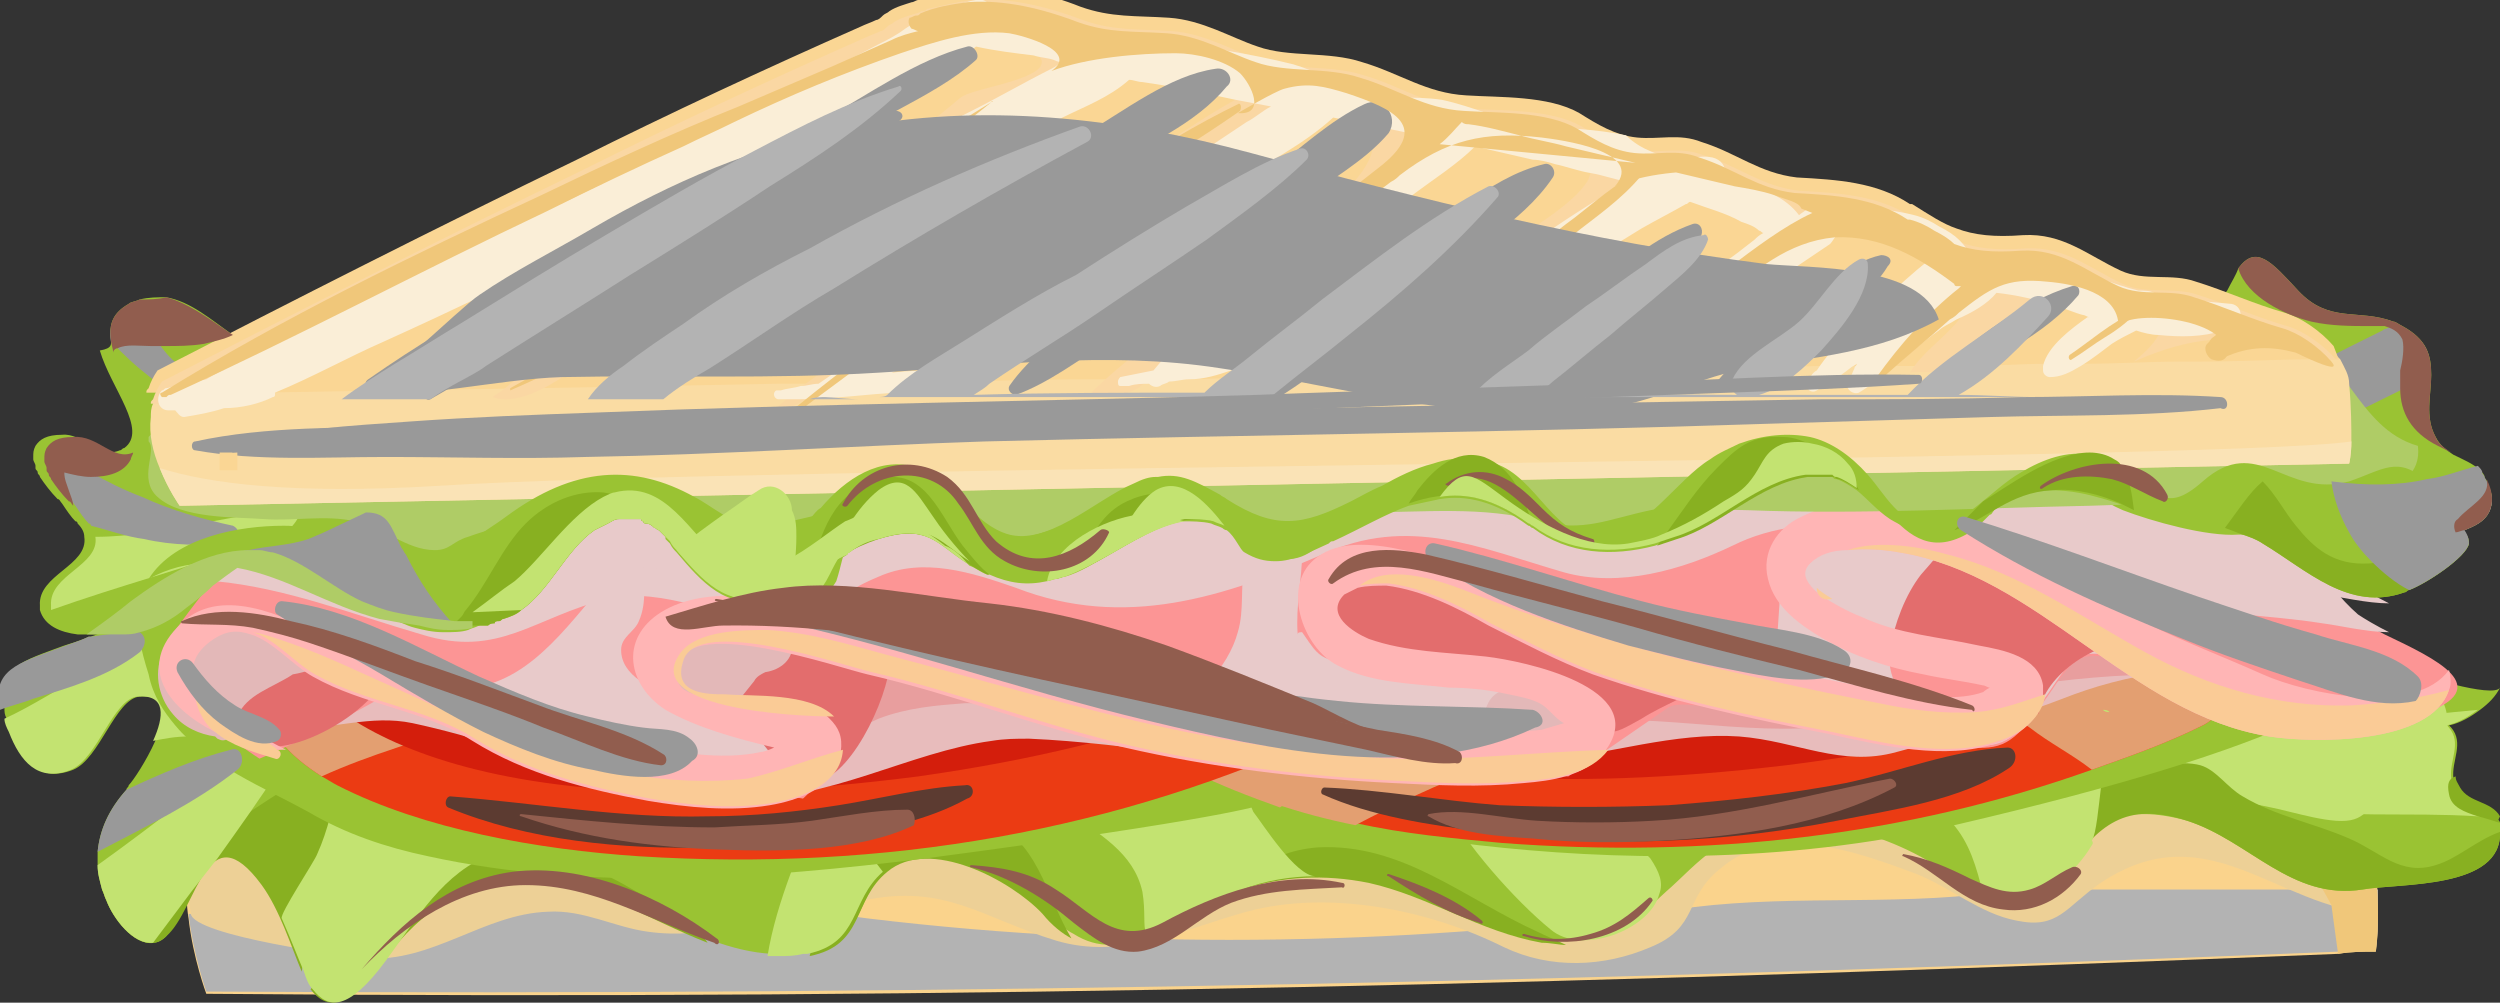 <?xml version="1.0" encoding="utf-8"?>
<!-- Generator: Adobe Illustrator 25.0.0, SVG Export Plug-In . SVG Version: 6.00 Build 0)  -->
<svg version="1.1" id="Layer_1" xmlns="http://www.w3.org/2000/svg" xmlns:xlink="http://www.w3.org/1999/xlink" x="0px" y="0px"
	 viewBox="0 0 112.7 45.2" style="enable-background:new 0 0 112.7 45.2;" xml:space="preserve">
<rect x="0" y="0" width="112.7" height="45.2" fill="#333333" stroke="none"/>
<style type="text/css">
	.st0{fill:#FAD38C;}
	.st1{fill:#B3B3B3;}
	.st2{fill:#EDD096;}
	.st3{fill:#F0C77A;}
	.st4{fill:#9AC333;}
	.st5{fill:#C3E371;}
	.st6{fill:#88B021;}
	.st7{fill:#EB3B13;}
	.st8{fill:#E39F71;}
	.st9{fill:#D41E0C;}
	.st10{fill:#E8BCBC;}
	.st11{fill:#E89E9E;}
	.st12{fill:#FC9595;}
	.st13{fill:#E8CACA;}
	.st14{fill:#E36D6D;}
	.st15{fill:#E3B8B8;}
	.st16{fill:#FFB5B5;}
	.st17{fill:#999999;}
	.st18{fill:#AFCC66;}
	.st19{fill:#FADCA3;}
	.st20{fill:#FAD694;}
	.st21{fill:#FAD7A3;}
	.st22{fill:#FAEED7;}
	.st23{fill:#FAE3B6;}
	.st24{fill:#FACB96;}
	.st25{fill:#5C3B31;}
	.st26{fill:#915D4E;}
</style>
<g>
	<g>
		<g>
			<path class="st0" d="M107.2,41.3c0,1-0.1,1.6-0.1,1.6c-0.6,0-1.1,0-1.7,0.1c-32,1.3-61.1,2.1-96.1,1.8c0,0-0.6-1.6-0.8-3.4
				c-0.1-0.6-0.1-1.2-0.1-1.7c0.1-0.8,0.3-1.6,0.7-2.1c0,0,33.2-15.7,36.9-15.9c3.2-0.1,41.5,10.2,56,14.3c0.7,0.2,1.4,0.4,2,0.6
				c0.1,0,0.2,0.1,0.3,0.1c0,0,0.1,0,0.1,0c1.2,0.4,2.6,1.6,2.7,2.8c0,0.1,0,0.2,0,0.3C107.2,40.2,107.2,40.8,107.2,41.3z"/>
			<path class="st1" d="M107.2,40.1H90.8c-4.7,0.8-9.7,0.2-14.5,0.8c-12.3,1.7-24.8,2-37.2,0.5c-3.1-0.4-6.2-0.9-9.3-1
				c-3.2-0.1-6.4-0.1-9.5,0c-3.9,0.1-7.9,0.9-11.8,0.8c0.2,1.8,0.8,3.5,0.8,3.5c35.1,0.2,64.2-0.5,96.1-1.8c0.6,0,1.1,0,1.7-0.1
				c0,0,0.1-0.6,0.1-1.6C107.2,40.9,107.2,40.5,107.2,40.1z"/>
			<path class="st2" d="M107.1,41.2c-4.5-0.3-7.6-4.6-12.4-1.4c-1.6,1.1-1.9,2.1-3.8,1.7c-1.6-0.3-3-1.5-4.5-2.1
				c-2.7-1-6.4-2.4-8.9-0.2c-1.6,1.3-0.9,2.6-3.1,3.5c-2.1,0.9-4.5,1-6.6,0c-3.4-1.7-7.9-2.6-11.6-1.6c-2.9,0.8-5.6,2.2-8.6,1.3
				c-3.3-1-5-2.6-8.7-1.8c-0.9,0.2-1.3,0.9-2.1,1.1c-1.1,0.3-2.6,0.1-3.7,0.2c-1.4,0.1-2.5,0.3-3.9,0.1c-1.5-0.2-2.9-1-4.5-0.9
				c-2.9,0.1-5.2,2.3-8.2,2.1c-0.9-0.1-7.7-1-7.9-2c-0.2-1.4-0.1-3,0.7-3.9c0,0,33.2-15.7,36.9-15.9c3.7-0.2,8,1.6,11.5,2.4
				c9.4,2.3,18.7,4.8,28,7.3c4.3,1.2,8.5,2.3,12.8,3.5C101.9,35.8,107.8,36.3,107.1,41.2z"/>
			<g>
				<path class="st3" d="M107.2,41.3c0,1-0.1,1.6-0.1,1.6c-0.6,0-1.1,0-1.7,0.1l-0.3-2.2c-0.8-1.5-1.7-2.8-2.9-4
					c-0.2-0.3-0.3-0.6-0.1-0.8c0.2-0.4,0.8-0.7,1.2-0.3c0.3,0.3,0.5,0.5,0.7,0.8c0.2,0.2,0.4,0.5,0.6,0.7l-0.1-0.4
					c0-0.1-0.1-0.1-0.1-0.2c1.2,0.4,2.6,1.6,2.7,2.8C107.2,40,107.2,40.7,107.2,41.3z"/>
			</g>
			<path class="st4" d="M112.7,37.5c0.1,2.6-4.5,2.3-6.2,2.6c-3.2,0.5-5.1-2.2-7.9-3.1c-0.7-0.2-1.4-0.3-1.9-0.3c0,0-0.1,0-0.1,0
				c-0.1,0-0.1,0-0.2,0c-0.1,0-0.1,0-0.2,0c-0.1,0-0.1,0-0.2,0c-0.1,0-0.1,0-0.2,0c-0.1,0-0.1,0-0.2,0.1c-0.1,0-0.1,0-0.2,0.1
				c-0.1,0-0.1,0.1-0.2,0.1c0,0-0.1,0.1-0.2,0.1c-0.1,0-0.1,0.1-0.2,0.1c0,0-0.1,0.1-0.1,0.1c-0.1,0.1-0.2,0.2-0.3,0.3
				c0,0-0.1,0.1-0.1,0.1c0,0-0.1,0.1-0.1,0.1c-0.1,0.1-0.1,0.1-0.2,0.2c0,0-0.1,0.1-0.1,0.1c-0.1,0.1-0.2,0.3-0.3,0.4
				c-0.1,0.1-0.1,0.2-0.2,0.2c-0.1,0.1-0.2,0.3-0.3,0.4c-0.8,1.2-1.7,1.5-2.7,1.4c-0.4-0.1-0.7-0.2-1.1-0.3
				c-0.6-0.3-1.3-0.7-1.9-1.1c-2.8-1.8-7.1-2.9-10-0.9c-0.9,0.6-1.6,1.4-2.3,2c-1.3,1.2-2.4,2.3-4.5,2.2c0,0-0.1,0-0.1,0
				c-0.3,0-0.6-0.1-1-0.1c-2.8-0.5-5.1-2.1-7.8-2.7c-0.8-0.2-1.6-0.3-2.4-0.3c-1.2,0-2.3,0.2-3.3,0.6c-0.9,0.3-1.8,0.7-2.6,1.3
				c-0.6,0.4-1.1,0.7-1.6,0.9c-1.2,0.6-2.3,0.7-3.4,0c-0.4-0.2-0.9-0.6-1.3-1.1c-1.4-1.5-5.1-3.5-7-1.9c0,0-0.1,0.1-0.1,0.1
				c-1.5,1.3-1,3.2-3.4,3.7c-0.1,0-0.1,0-0.2,0c-0.4,0.1-0.7,0.1-1.1,0.1c-0.2,0-0.3,0-0.5,0c-3.7-0.2-6.9-3.3-10.6-3.3
				c-1.8,0-3.2,0.4-4.4,1.1c-0.9,0.6-1.6,1.3-2.4,2.3c-1.7,2.3-2.6,2.2-3.3,1.3c-0.2-0.2-0.3-0.5-0.4-0.8c-0.3-0.7-0.6-1.5-1-2.4
				c-0.2-0.6-0.5-1.1-0.9-1.5c-0.9-1.2-1.5-1.4-2-1.2C9.3,39,9,39.5,8.7,40.1c-0.4,0.8-0.8,1.6-1.2,2.1c-0.2,0.2-0.4,0.3-0.6,0.3
				c-0.9,0.1-1.8-1.1-2.1-1.9c-0.1-0.2-0.1-0.3-0.2-0.5c-0.1-0.4-0.2-0.7-0.2-1.1c0-0.2,0-0.4,0-0.6c0.1-1,0.5-1.9,1.3-2.8
				c0-0.1,0.1-0.1,0.1-0.2c0.2-0.2,0.8-1.1,1.2-2c0.5-1.1,0.6-2.1-0.7-2c-1.1,0.1-1.8,2.8-3,3.3c-1.5,0.6-2.3-0.4-2.8-1.7
				c-0.1-0.2-0.2-0.4-0.2-0.6c-0.1-0.2-0.1-0.3-0.1-0.5c-0.4-1.8,0.8-2.1,2.7-2.8C3.2,29,3.6,28.9,4,28.7c0,0,0,0,0.1,0
				c0.8-0.3,1.5-0.6,2.3-0.9c0.9-0.3,1.5-0.4,2-0.4c0.9,0,1.6,0.5,2.8,1.2c1.7,1,3.6,0.7,5.5,0.5c4.7-0.4,9.4-1.3,14.2-1.5
				c4-0.2,8,0.2,12,0.3c8.7,0.1,17.4,0.5,26.1,0.5c8.1,0,16.2-1.3,24.3-1.8c3.7-0.2,7.7-0.7,11.2,0.8c1.6,0.7,2.5,2,4,2.8
				c0.4,0.2,3.9,1.3,4.2,0.8c-0.2,0.4-0.5,0.7-0.9,1c-0.4,0.3-0.9,0.6-1.4,0.7c0,0,0.1,0.1,0.1,0.1c0.6,0.7,0,1.5,0.1,2.3
				c0,0.2,0.1,0.3,0.2,0.5c0.4,0.7,1.4,0.6,1.8,1.3c0,0.1,0.1,0.1,0.1,0.2c0,0,0,0.1,0,0.1C112.7,37.3,112.7,37.4,112.7,37.5z"/>
			<g>
				<path class="st5" d="M112.6,36.9c-0.3,0-0.6-0.1-0.9-0.1c-3.1-0.2-6.3,0.1-9.1-0.4c-0.4-0.1-0.8-0.2-1.2-0.3
					c-1.2-0.4-2.3-1-3.4-1.6c-0.3-0.2-0.7-0.5-1-0.7c-0.6-0.5-1.3-1.3-2-1.6c5.3,1.3,11.2,0.3,16.7-0.2c-0.4,0.3-0.9,0.6-1.4,0.7
					c0,0,0.1,0.1,0.1,0.1c0.6,0.7,0,1.5,0.1,2.3c0,0.2,0.1,0.3,0.2,0.5C111.2,36.2,112.3,36.2,112.6,36.9z"/>
			</g>
			<g>
				<path class="st5" d="M98.8,30.1c3.1,0.3,6.7,0,9.8,0.7c0.8,0.2,1.1,0.1,1.5,0.8c0.3,0.5,0.3,1.4,0.1,1.9c-0.5,0.9-1.9,1.3-2.6,2
					c-0.9,0.9-0.9,1.6-2.3,1.5c-1.3-0.1-2.8-0.7-4.2-0.8c-1.9-0.1-2.8-1.1-4.4-1.8c-0.8-0.3-2,0.3-2.5,0.2c-1.3-0.4-0.4-2.1,0.3-3.2
					C95.3,29.9,97.2,30.4,98.8,30.1z"/>
			</g>
			<path class="st6" d="M15.4,38.5c-0.7,1.4-1.5,3.4-1.8,5.3c-0.5-1.2-1-2.8-1.8-3.9c-2.5-3.4-2.9,1.1-4.3,2.3c-1,1-2.3-0.6-2.7-1.6
				c-0.1-0.2-0.1-0.3-0.2-0.5c1.5,0.1,2.8,0.1,4.1-1.3c1.7-1.9,3.6-2.8,5.8-4.3c0.9-0.6,1.8-1.4,2.8-1.6
				C16.7,34.9,16.3,36.6,15.4,38.5z"/>
			<path class="st6" d="M31,41.7c-0.7-0.6-1.5-1.1-2.3-1.5c-1.5-0.9-3.3-1.7-5.1-1.7c-1.6-0.1-3.1,0.6-4.5,1.3c-1,0.8-2,1.7-2.9,2.6
				c-0.6,0.6-1.6,1.4-2.2,2.2c0.7,0.9,1.6,1,3.3-1.3c1.8-2.4,3.6-3.5,6.7-3.5c2.8,0,5.3,1.7,7.9,2.7C31.7,42.2,31.4,41.9,31,41.7z"
				/>
			<path class="st6" d="M48.3,42.3c-0.4-0.2-0.9-0.6-1.3-1.1c-1.4-1.5-5.1-3.5-7-1.9c-1.6,1.3-1,3.3-3.5,3.8
				c0.5-2.4,2.7-4.5,4.9-5.3c0.8-0.3,2.3-0.9,3.1-0.7C46.7,37.6,47.2,40.5,48.3,42.3z"/>
			<path class="st6" d="M69.3,42c0.4,0.2,0.9,0.4,1.3,0.6c-0.3,0-0.7-0.1-1.1-0.1c-2.8-0.5-5.1-2.1-7.8-2.7c-2-0.4-3.9-0.3-5.7,0.3
				c0.1-0.2,0.2-0.3,0.3-0.4c0.7-1,1.9-1.4,3.1-1.5C63.2,38,66,40.5,69.3,42z"/>
			<path class="st6" d="M112.7,37.5c0.1,2.6-4.5,2.3-6.2,2.6c-3.2,0.5-5.1-2.2-7.9-3.1c-2.8-0.9-4,0.2-5.5,2.3
				c-0.8,1.2-1.7,1.5-2.7,1.4c0.7-1.1,1-2.6,1.8-3.6c1.2-1.5,5.2-3.1,7-2.6c0.7,0.2,1.2,1,1.9,1.4c1.5,0.9,3.2,1.2,4.8,1.9
				c1.4,0.6,2.3,1.7,3.9,1.2C110.8,38.7,111.6,37.9,112.7,37.5z"/>
			<path class="st4" d="M50.9,23.1c0.1-0.1,0.2-0.2,0.4-0.3c0,0,0,0.1,0,0.1C51.1,23,51,23.1,50.9,23.1z"/>
			<g>
				<path class="st5" d="M21.4,36.2c2.4,0.3,4.7,0.7,7,1.3c-2,0-4.3,0.3-6.2,1c-2.2,0.8-3.4,2.9-4.8,4.8c-1.7,2.3-2.6,2.2-3.3,1.3
					c-0.2-0.2-0.3-0.5-0.4-0.8c-0.3-0.7-0.6-1.5-1-2.4c-0.1-0.2,1.5-2.6,1.6-2.9c0.5-1.1,0.7-2.2,1-3.3c1.9-0.3,3.8,0.7,5.7,0.9
					C21.1,36.2,21.2,36.2,21.4,36.2z"/>
			</g>
			<g>
				<path class="st5" d="M39.8,39.3c-1.5,1.3-1,3.2-3.4,3.7c-0.1,0-0.1,0-0.2,0c-0.4,0.1-0.7,0.1-1.1,0.1c-0.2,0-0.3,0-0.5,0
					c0.4-2.5,1.6-5.1,2.3-6.9C37.9,36.9,38.9,38.1,39.8,39.3z"/>
			</g>
			<g>
				<path class="st5" d="M59.3,39.5c-1.1,0-2.3,0.2-3.3,0.6c-0.9,0.3-1.8,0.7-2.6,1.3c-2.4,1.5-1.6,0.6-1.9-1.2
					c-0.4-1.8-2-2.6-3.3-3.6c1.5-1.4,4.7-3,6.7-2.2c1.3,0.5,1.1,1.1,1.6,2.2C56.9,37.1,58.4,39.5,59.3,39.5z"/>
			</g>
			<g>
				<path class="st5" d="M74.8,40.3c-0.4,1.6-3.5,2.8-4.9,1.6c-1.6-1.3-3.9-3.9-4.8-5.7c0.2,0.5,4.4,1.1,5,1.2
					c1.4,0.2,3.2,0.1,4.3,1.3C74.8,39.3,75,39.8,74.8,40.3z"/>
			</g>
			<g>
				<path class="st5" d="M94.3,38.1c-0.7,1.2-2.4,2.8-3.8,2.5c-0.4-0.1-0.7-0.2-1.1-0.3c-0.3-1.2-0.6-2.3-1.4-3.2
					c-0.8-0.9-1.8-1.4-2.5-2.5c1.3-0.6,2.9-0.2,4.2-0.3c1.9-0.1,3.8-1.2,5.7-1.2c-0.7,0-0.7,4.2-1.1,4.8
					C94.4,38,94.3,38.1,94.3,38.1z"/>
			</g>
			<g>
				<path class="st5" d="M8.5,33.2c-0.6,0-1.1,0.1-1.6,0.2c0.5-1.1,0.6-2.1-0.7-2c-1.1,0.1-1.8,2.8-3,3.3c-1.5,0.6-2.3-0.4-2.8-1.7
					c-0.1-0.2-0.2-0.4-0.2-0.6C1.5,31.8,2.7,31,4,30.3c1.1-0.6,2.6-1.7,3.9-1.6C8,30.2,8.7,31.8,8.5,33.2z"/>
			</g>
			<g>
				<path class="st5" d="M12.7,34.5c-0.9,1.4-1.9,2.8-2.9,4.2c-0.4,0.5-0.7,0.9-1.1,1.4c-0.6,0.8-1.2,1.6-1.8,2.4
					c-0.9,0.1-1.8-1.1-2.1-1.9c-0.1-0.2-0.1-0.3-0.2-0.5c-0.1-0.4-0.2-0.7-0.2-1.1c1.4-1,2.7-2,3.1-2.3c1.7-1.3,4.2-4.1,6.3-4.7
					C13.8,33,13.2,33.7,12.7,34.5z"/>
			</g>
			<path class="st4" d="M7.9,32.7c1.5,1.8,4,2.8,6,3.9c1.7,1,3.5,1.6,5.4,2c7.3,1.6,15.1,1,22.4,0.1c13.6-1.8,15.1-2.4,15.1-2.4
				s15.8,4.5,31.3,0.9s17.5-5.9,17.5-5.9c-5.7-0.7-11.3-1.2-17-1.8c-14.9-1.4-29.9-2.6-44.9-3.1c-5.8-0.2-12-0.8-17.7,0.1
				c-1.7,0.3-3.1,1.1-4.7,1.4c-2.3,0.4-4.9,0-7.1-0.9c-1.9-0.7-3.7-1.4-5.8-1.2c-2.7,0.3-2.4,2.4-1.7,4.6
				C6.9,31.4,7.4,32.1,7.9,32.7z"/>
			<g>
				<path class="st7" d="M99.3,32.7c-1.6,0.8-3.3,1.4-5,2c-8.4,3-17.4,4-26.6,3.3c-2.1-0.2-4.4-0.4-6.6-0.9c-2.5-0.5-4.9-1.3-7-2.4
					c-1.7-0.9-3.4-2.3-3.2-4.2c0,0,0-0.1,0-0.1c0.1-0.5,0.2-0.9,0.4-1.3l12.3-0.6l16.3-0.8l18.2-0.9c0.8,0.5,1.6,1.1,2.1,1.8
					C100.9,29.4,100.9,31.9,99.3,32.7z"/>
				<path class="st8" d="M72.3,31.3c-1.4,2.1-5,3-7.2,4c-0.3,0.1-2.1,0.9-4,1.9c-2.5-0.5-4.9-1.3-7-2.4c-1.7-0.9-3.4-2.3-3.2-4.2
					c0,0,0-0.1,0-0.1c0.1-0.5,0.2-0.9,0.4-1.3l12.3-0.6c0.6,0.6,1.3,1.1,2.2,1.5C67.7,30.8,70.2,31.3,72.3,31.3z"/>
				<path class="st8" d="M57.7,36.4c1.7-1.2,3.4-2.6,5.2-3.7c1.2-0.7,2.5-1.4,3.7-2.2c-0.4-0.1-0.8-0.3-1.1-0.4
					c-0.9-0.4-1.6-0.9-2.2-1.5L51,29.2c-0.2,0.4-0.4,0.8-0.4,1.3c0,0,0,0.1,0,0.1c-0.2,1.9,1.5,3.2,3.2,4.2
					C55,35.4,56.3,35.9,57.7,36.4z"/>
				<path class="st9" d="M100,25.9l-48.3,2.5c1.5,2.9,7.6,8.6,28.8,6.1c10.5-1.3,16.5-4.1,19.6-6.1L100,25.9z"/>
			</g>
			<path class="st8" d="M99.3,32.7c-1.6,0.8-3.3,1.4-5,2c-0.9-0.7-1.9-1.2-2.8-1.9c-3.7-2.5-6.1-4-10.7-4l-0.8-1.3l18.2-0.9
				c0.8,0.5,1.6,1.1,2.1,1.8C100.9,29.4,100.9,31.9,99.3,32.7z"/>
			<g>
				<path class="st7" d="M60.2,32.9c-9.8,4.6-20.4,6.4-31.4,5.7c-4.5-0.3-9.7-1.2-13.6-3.2c-0.2-0.1-0.5-0.3-0.7-0.4
					c-1.4-0.9-2.7-2.1-2.5-3.7c0,0,0-0.1,0-0.1c0.1-0.5,0.2-0.9,0.4-1.3l4.6-0.3l42-2.6c0.8,0.5,1.6,1.1,2.1,1.7
					C61.8,29.6,61.8,32.1,60.2,32.9z"/>
				<g>
					<path class="st8" d="M25.6,33.6c-2.3-0.5-5.4-0.7-7.7,0.1c-1.2,0.4-2.3,0.8-3.4,1.3c-1.4-0.9-2.7-2.1-2.5-3.7c0,0,0-0.1,0-0.1
						c0.1-0.5,0.2-0.9,0.4-1.3l4.6-0.3c0.7,0.1,1.5,0.2,2.2,0.3c1.4,0.2,3.4-0.3,4.6,0.7c0.5,0.4,0.6,1,1,1.5
						C24.7,32,25.9,33.7,25.6,33.6z"/>
				</g>
				<path class="st9" d="M60.8,26.2l-48.1,3c1.5,2.9,7.7,8.5,28.7,5.8C52,33.5,57.9,30.7,61,28.6L60.8,26.2z"/>
			</g>
			<path class="st10" d="M44.7,33.4c0.6-0.1,1.1-0.1,1.7-0.1c4.6,0.2,9.2,1.2,13.8,1.2c3.1,0,6.3,0.1,9.4-0.2
				c2.9-0.3,5.9-1.3,8.8-1.1c2.6,0.2,4.6,1.4,7.1,0.7c2.7-0.7,5.4-1.6,8-2.6c3-1.1,6-1.3,9.1-1.4c0.2-1.1-3.5-3.1-4.4-3.7
				c-2.3-1.5-5.2-1.5-7.9-2.1c-2.9-0.6-5.2-1.3-8.2-1c-3.8,0.4-7.4,1.8-11.3,1.9c-2.8,0.1-5.6-0.3-8.5-0.1
				c-4.8,0.3-9.7,0.4-14.4,0.9c-4.5,0.5-9.2,0.1-13.7,0.7c-3.3,0.5-6.4,0.7-9.7,1c-4.4,0.4-8,2.6-11.3,5.3c1.8,0.1,3.5-0.6,5.4-0.2
				c1.4,0.3,2.8,0.7,4.1,1.1c3.5,1.1,6.8,2.3,10.6,2.3C37.4,36.1,41,33.9,44.7,33.4z"/>
			<path class="st11" d="M43.5,31.7c0.7,0,1.4,0,2.2,0.1c2.2,0.2,4.2,1.1,6.4,1.4c2.2,0.2,4.7-0.2,6.9-0.2c4.2,0,8.3-0.1,12.5-0.5
				c4.2-0.3,8.7,1,12.8-0.1c4.4-1.2,9-2,13.5-2c1.5,0,3.4,0.1,4.7-0.7c1.7-0.9-5.1-4.8-5.4-5c-2.3-1.5-5.2-1.5-7.9-2.1
				c-2.9-0.6-5.2-1.3-8.2-1c-3.8,0.4-7.4,1.8-11.3,1.9c-2.8,0.1-5.6-0.3-8.5-0.1c-4.8,0.3-9.7,0.4-14.4,0.9
				c-4.5,0.5-9.2,0.1-13.7,0.7c-3.3,0.5-6.4,0.7-9.7,1c-4.4,0.4-8,2.6-11.3,5.3c1.8,0.1,3.5-0.6,5.4-0.2c1.4,0.3,2.7,0.7,4.1,1.1
				c3.5,1.1,6.8,2.3,10.6,2.3c2.7,0,5.1-1,7.4-2.1C40.9,31.9,42.2,31.8,43.5,31.7z"/>
			<path class="st12" d="M109.2,32.2c-2,0.7-4.1,0.8-6.2,0.3c-2.4-0.6-4.6-1.6-6.9-2.5c-0.1,0-0.2-0.1-0.3-0.1
				c-2.1-0.8-2.4-0.1-3.5,1.5c-1.4,2-1.9,2.4-3.4,2.3c-0.4,0-0.8-0.1-1.2-0.1c-2.6-0.4-5.3-0.7-7.9-1.1c-0.7-0.1-3.9-1.1-4.6-0.6
				c0,0-4.5,3.1-4.5,3.1s-22.9-1-30.6-4.7c-1.7,3.8-3.9,5.7-3.9,5.7S23.3,34,17.1,31.5c-3,1.7-5.4,2.7-5.4,2.7s-5.7-3.6-4-5.5
				c0,0,0.9-1.3,1.9-2.5c0.9-1.1,1.8-2.3,2-2.3c0.6-0.2,1.4-0.1,2-0.1c9.7-0.4,19.3-0.6,29-0.9c11.6-0.4,23.2-0.7,34.8-1.1
				c1.7-0.1,3.4-0.1,5.1-0.2c4.9-0.1,9.7-0.3,14.6-0.4c1.4,0,2.9-0.2,4.3-0.1c0.9,0.1,1-0.2,1.5,0.6c0,0,0.1,0.1,0.1,0.1
				c0.5,0.8,0.6,2.5,1.1,3.4c0.5,0.9,1.2,1.8,2,2.5c0.3,0.3,0.8,0.6,1.4,0.9C109.8,29.7,112.6,31,109.2,32.2z"/>
			<path class="st13" d="M96.1,29.9c-0.1,0-0.2-0.1-0.3-0.1c-2.1-0.8-2.4-0.1-3.5,1.5c-1.4,2-1.9,2.4-3.4,2.3
				c0.1-1.3,1.2-2.8,2.1-3.6c1.1-1,2.9-2.1,4.4-2C96.4,28.1,96.9,29.3,96.1,29.9z"/>
			<path class="st13" d="M25.8,34.5c-1.9-1-3.7-2.4-5.5-3.5c3,0.3,4.9-2.3,6.6-4.3c0.5-0.6,1-1.6,2-1.5c0.1,0.9,0.3,1.9-0.1,2.8
				c-0.2,0.5-0.8,0.7-0.8,1.3c0,2.3,5.4,2.7,6.8,3.3c2.6,1.2,0.1,2.8-1.5,2.9c-2.1,0.1-4.5,0.3-6.5-0.5
				C26.5,34.8,26.2,34.7,25.8,34.5z"/>
			<g>
				<path class="st13" d="M107.7,28.5c-1,0-2.2-0.3-3-0.4c-2.5-0.4-5.2-0.4-7.7-1c-2.5-0.7-4.7-2.1-7.3-2.5c-3.8-0.6-8-1.8-11.6,0
					c-2.3,1.1-5.1,1.9-7.6,1.2c-3.8-1.1-7-2.6-10.9-0.8c-4.4,1.9-8.9,3.4-13.8,1.5c-2-0.7-4.2-1.4-6.2-0.5c-1.7,0.7-2.7,1.7-4.6,1.8
					c-2.6,0.2-5-1.4-7.6-0.8c-3.3,0.8-4.9,2.7-8.4,1.6c-3.1-0.9-6.1-2.1-9.3-2.4c-1.3-0.1-2.4,0-3.2,0.4v-4.8h96.7
					c0.5,0.8,0.6,2.5,1.1,3.4c0.5,0.9,1.2,1.8,2,2.5C106.6,27.9,107.1,28.2,107.7,28.5z"/>
			</g>
			<g>
				<path class="st13" d="M107.7,27.2c-1,0-2.2-0.3-3-0.4c-2.5-0.4-5.2-0.4-7.7-1c-2.5-0.7-4.7-2.1-7.3-2.5c-3.8-0.6-8-1.8-11.6,0
					c-2.3,1.1-5.1,1.9-7.6,1.2c-3.8-1.1-7-2.6-10.9-0.8c-4.4,1.9-8.9,3.4-13.8,1.5c-2-0.7-4.2-1.4-6.2-0.5c-1.7,0.7-2.7,1.7-4.6,1.8
					c-2.6,0.2-5-1.4-7.6-0.8c-3.3,0.8-4.9,2.7-8.4,1.6c-3.1-0.9-6.1-2.1-9.3-2.4c-1.3-0.1-2.4,0-3.2,0.4v-4.8h96.7
					c0.5,0.8,0.6,2.5,1.1,3.4c0.5,0.9,1.2,1.8,2,2.5C106.6,26.6,107.1,26.9,107.7,27.2z"/>
			</g>
			<path class="st14" d="M65.9,26.7c-1.3-0.5-5-2.5-6.1-1c-0.6,0.8-0.3,1.7,0.3,2.4c1.4,1.5,2.4,2.3,4.5,2.5
				c2.4,0.2,4.6,0.3,6.7,1.6c1.4,0.9,1.1,1.1,2.7,0.2c1.1-0.7,2.4-1.1,3.5-2c-1.4-0.9-3.9-1-5.5-1.6C69.9,28.1,67.9,27.5,65.9,26.7z
				"/>
			<path class="st14" d="M83.5,23.7c-1.6,0.1-2.9,0.7-2.6,2.3c0.3,1.8,3.6,2.8,5.1,3.2c2,0.5,5.1,0.8,5.9,3c0.2-1.8,2.8-3.5,4.6-3.2
				c-2.8-0.6-4.5-3.1-6.9-4.2C88.7,24.4,85.7,23.6,83.5,23.7z"/>
			<path class="st14" d="M30.3,30.9c-0.5-0.5-0.7-1-0.3-1.8c0.6-1,2.7-1.2,3.8-1.2c2.1-0.1,4.4,1,6.3,1.6c0.2,1.4-1.6,5.4-3.2,5.7
				c-1.5,0.3-2.2-1.6-3.2-2.4C32.9,32.2,31.2,31.7,30.3,30.9z"/>
			<path class="st14" d="M11.2,32.6c-2.9,0.3-3.8-3.9-0.6-4.5c2.5-0.5,4.3,2.3,6.8,2.4C16.2,32.9,11,35,11.2,32.6z"/>
			<path class="st13" d="M70,32.3c-1.1-3.3-7.1-2.1-9.7-2.5c-0.9-0.1-1.1-0.6-1.6-1.3c-0.1,0-0.2,0-0.2,0.1
				c-0.1-1.3,0.2-2.5,0.2-3.7c0-0.6-0.6-2.6-0.1-3.1c-0.1,0.1-0.3,0.5-0.3,0.4c-0.7,1-1.9,2.1-2.2,3.3c-0.2,1,0,2-0.3,3
				c-0.4,1.5-2,3.6-3.9,2.9c4,1.3,6.9,3.2,11.3,3.1C64.1,34.5,70.6,34.3,70,32.3z"/>
			<path class="st13" d="M80.3,30.6c-0.3-0.7-0.2-1.6-0.1-3.1c0.1-1.1-0.2-2.1,0.4-3.1c1.1-1.8,5.8-1.1,7.8-0.9
				c0.3,0-1.7,2.3-1.8,2.4c-0.7,0.9-1.2,2.2-1.4,3.4c-0.2,1.5,0.8,2.4,1.8,3.4c-1.9,1-3.3,0.5-4.9-0.5
				C81.1,31.6,80.5,31.1,80.3,30.6z"/>
			<path class="st15" d="M13.2,30.4c0.6-0.1,1.2-0.3,1.6-0.7c0.2-0.2,0.2-0.7,0-0.9C13.7,27.7,12,28,10.5,28c-1.2,0-2.5,0.1-3.1,1.3
				c-0.5,0.9-0.3,2.1,0.4,2.9c0.5,0.6,1.2,0.9,1.9,1c0,0,0.1,0.1,0.1,0.1c0.2,0.1,0.3,0.1,0.5,0c0.2,0,0.5,0,0.7,0
				c0.5,0,0.6-0.8,0.1-0.9c-0.1,0-0.3-0.1-0.4-0.1C11.1,31.3,12.3,31,13.2,30.4z"/>
			<path class="st15" d="M35.7,29c0.1-0.2-0.1-0.5-0.3-0.6c0,0,0,0-0.1,0c-0.9-0.6-3.2,0.3-4,0.4c-0.5,0.1-0.8,0.6-0.8,1.1
				c-0.1,1,0.3,2.2,1.2,2.7c0.1,0.2,0.4,0.2,0.5,0.1c0.3,0,0.5-0.2,0.6-0.5c0.4-0.5,0.8-1,1.2-1.5c0.1-0.2,0.3-0.3,0.5-0.4
				C35.2,30.2,35.8,29.7,35.7,29z"/>
			<path class="st15" d="M70.5,31.7c-0.7-0.2-1.4-0.4-2.2-0.6c-0.6-0.1-1.1,0.2-1.3,0.8c-0.3,0.8-1.3,1.4-1.3,2.2
				c0,0.2,0.1,0.4,0.3,0.4c0.8,0.6,1.8-0.2,2.5-1c0.5,0.2,1,0.3,1.4,0.5c0.5,0.2,1.1-0.1,1.3-0.5c0.1-0.2,0.1-0.4,0.2-0.6
				C71.4,32.3,71,31.9,70.5,31.7z"/>
			<path class="st16" d="M110.4,31.1c-0.8,2.5-6.2,2.4-8.1,2.1c-6.3-1-10.4-7.3-16.7-8.3c-0.5-0.1-1.5-0.2-2.3-0.1
				c-0.7,0-1.3,0.2-1.7,0.6c-0.4,0.4-0.2,0.8,0.2,1.2c0.2,0.2,0.4,0.3,0.7,0.5c0.5,0.3,1.1,0.6,1.4,0.7c1.7,0.8,3.5,0.9,5.3,1.3
				c1.1,0.2,2.7,0.5,2.9,1.8c0,0.2,0,0.4,0,0.5c-0.1,1-1.1,1.8-2.1,2.1c-2.3,0.8-5.2,0.1-7.5-0.4c-3.6-0.7-7.3-1.5-10.7-2.7
				c-1.6-0.6-3.1-1.4-4.7-2.2c-1.4-0.8-3-1.6-4.6-1.8c-0.4,0-0.9,0-1.3,0.1c-0.2,0.1-0.4,0.2-0.6,0.3c-0.9,0.9,0.4,1.7,1.1,2
				c1.7,0.6,3.5,0.6,5.3,0.8c1.7,0.2,7.4,1.4,5.4,4.2c0,0,0,0.1-0.1,0.1c-0.8,1.1-2.4,1.3-3.6,1.4c-2,0.2-3.9,0.1-5.9,0
				c-4.1-0.2-8.2-0.7-12.1-1.6c-3.9-0.9-7.7-2.4-11.6-3.3c-1.3-0.3-7.9-2.6-8.5-0.5c-0.5,1.5,1.1,1.5,1.9,1.5c1.2,0.1,3.8-0.1,4.9,1
				c0.4,0.4,0.6,0.8,0.5,1.5c-0.1,1.6-2,2.2-3.2,2.4c-1.8,0.3-3.7,0.1-5.5-0.2c-2.7-0.5-5.5-1.2-7.9-2.7c-2.2-1.4-4.9-1.6-7.2-2.9
				c-0.9-0.5-1.8-1.6-2.8-1.9c-0.6-0.2-1.1-0.2-1.8,0.3c-0.8,0.6-0.9,1.2-0.7,1.7c0.3,0.8,1.3,1.5,2.2,2.1c0.7,0.5,1.5,0.9,1.9,1.1
				c-0.2,0-0.3,0-0.5,0c-0.8-0.1-1.8-0.4-2.7-0.8c-2.2-1.1-3.7-3.1-1.3-5.1c1.9-1.5,4.9,0.1,6.6,1c3.3,1.6,6.7,2.7,10.2,3.8
				c2,0.6,4.1,1.1,6.2,1.3c1,0.1,2,0.1,2.9-0.1c0.1,0,0.4-0.1,0.6-0.2c-1.7-0.4-3.5-0.9-4.9-1.7c-1.7-1.1-2.1-3.2-0.2-4.4
				c2.1-1.3,5.2-0.6,7.5-0.1c3.6,0.7,7,2,10.5,3.1c4,1.2,8.1,1.9,12.3,2.2c2.1,0.2,4.3,0.2,6.4,0.2c1,0,2,0,3-0.1
				c0.3-0.1,0.7-0.2,1-0.3c-0.4-0.2-0.7-0.7-1.1-0.9c-0.4-0.2-0.9-0.3-1.4-0.4c-0.9-0.2-1.8-0.3-2.7-0.3c-1.7-0.2-3.5-0.2-5-1
				c-1.6-0.8-2.6-3.7-0.9-4.9c1.9-1.4,5.7,0.3,7.7,0.8c3,0.8,5.8,2.4,8.8,3.2c2.1,0.6,4.2,1.1,6.3,1.5c1.1,0.2,2.3,0.5,3.4,0.6
				c1.1,0.2,2.7,0.4,3.8,0c0,0,0.1-0.1,0.3-0.2c-0.1,0-0.2-0.1-0.3-0.1c-0.9-0.2-1.8-0.3-2.7-0.5c-1.6-0.3-3.1-0.8-4.5-1.6
				c-1-0.6-2.2-1.4-2.5-2.7c-0.3-1.2,0.4-2.3,1.5-2.8c2.6-1.3,6-0.5,8.5,0.6c2.2,0.9,3.9,2.5,6.1,3.7c2,1.1,4.2,1.9,6.2,2.8
				c2,0.9,6.9,1.9,8.4-0.2C110.5,30.6,110.5,30.9,110.4,31.1z"/>
			<path class="st4" d="M112.2,23.1c-0.2,0.4-0.6,0.6-1.1,0.8c-0.1,0-0.3,0.1-0.4,0.1c-1.4,0.3-3.4,0.2-4.8,0
				c-0.6-0.1-1.1-0.2-1.3-0.2c-0.1,0-0.3-0.1-0.4-0.1c-0.2,0-0.4,0-0.6,0c-0.8,0-1.5,0.3-2.4,0.4c-0.1,0-0.2,0-0.3,0
				c-1.4,0.1-3.9-0.6-5.2-1.1c-0.2-0.1-0.5-0.2-0.7-0.4c-0.1-0.1-0.2-0.2-0.3-0.2C93.8,21.7,93,21,92,21.2c-0.8,0.2-1.4,0.9-1.9,1.5
				c-0.1,0.1-0.2,0.2-0.2,0.3c-0.1,0.1-0.1,0.2-0.2,0.2c-0.2,0.2-0.4,0.4-0.6,0.6c-1.7,1.2-2.8,0.6-3.8-0.5
				c-0.1-0.1-0.3-0.3-0.4-0.5c-0.1-0.2-0.2-0.3-0.3-0.5c-0.2-0.3-0.5-0.7-0.7-1c0,0,0-0.1-0.1-0.1c-0.3-0.4-0.6-0.7-0.9-1
				c-0.4-0.3-0.8-0.6-1.3-0.8c-1-0.4-2.1-0.3-3.2,0.3c-0.1,0-0.1,0.1-0.2,0.1c-0.2,0.1-0.4,0.2-0.6,0.4c-0.4,0.3-0.8,0.7-1.2,1.1
				c-0.4,0.4-0.8,0.9-1.2,1.3c-1,1-2,1.8-3.2,1.9c-1.3,0.1-2.4-0.6-3.4-1.4c-0.7-0.5-1.3-1.1-2-1.6c-0.7-0.5-1.3-0.8-2.1-0.8
				c-0.3,0-0.7,0-1.1,0.2c-0.4,0.1-0.8,0.4-1.2,0.7c0,0-0.1,0.1-0.1,0.1c-0.3,0.3-0.7,0.7-1,1.1c0,0-0.1,0.1-0.1,0.1
				c-0.4,0.4-0.7,0.9-1.1,1.3c-0.8,0.8-1.6,1.3-2.6,0.8c-0.2-0.1-0.4-0.2-0.6-0.4c0,0-0.1-0.1-0.1-0.1c-0.5-0.5-0.9-1.1-1.3-1.6
				c-0.2-0.3-0.4-0.6-0.6-0.8c-0.1-0.1-0.2-0.2-0.4-0.3c-1.2-0.9-3-0.6-4,0.4c-0.7,0.7-0.8,1.6-1.2,2.4c-1.2,2.6-3.9,0.6-5.3-0.8
				c-0.6-0.6-1.1-1.2-1.4-1.6c-0.1-0.1-0.1-0.1-0.2-0.2c-0.7-0.7-1.3-1.3-2.3-1.1c-0.8,0.1-1.2,0.6-1.4,1.2
				c-0.1,0.2-0.1,0.5-0.2,0.7c-0.1,0.6-0.1,1.3-0.2,1.9c0,0.1,0,0.3-0.1,0.4c-0.1,0.4-0.2,0.8-0.3,1.1c-0.7,1.2-2,1.1-3.2,0.6
				c-0.3-0.1-0.7-0.3-1-0.5c-0.5-0.3-1-0.7-1.4-1c-1-0.8-1.9-1.6-3-2c-0.9-0.4-1.8-0.5-2.8-0.2c-0.1,0-0.2,0.1-0.3,0.1
				c-1.9,0.7-2.3,2.7-3.3,4c-0.3,0.4-0.7,0.7-1.1,1c-0.2,0.1-0.3,0.1-0.5,0.2c-0.3,0.1-0.7,0.1-1.1,0.1c-0.5,0-0.9-0.1-1.3-0.2
				c-0.4-0.1-0.7-0.3-1.1-0.4c-1.1-0.5-2-1.3-3-1.9c-0.8-0.5-1.6-0.8-2.5-0.8c-0.2,0-0.3,0-0.5,0c-0.1,0-0.1,0-0.2,0
				c-0.3,0.1-0.7,0.2-1.1,0.4c-0.3,0.2-0.7,0.5-1.1,0.8c-0.4,0.4-0.8,0.7-1.2,1c-0.6,0.5-1.3,0.9-2.1,1.1c-0.3,0.1-0.5,0.1-0.9,0.1
				c-0.3,0-0.8,0-1.3,0c0,0,0,0-0.1,0c0,0-0.1,0-0.1,0c-0.8-0.1-1.5-0.4-1.7-1.1c0-0.1,0-0.2,0-0.2c-0.1-1.4,2.2-1.8,2-3.1
				c0-0.2-0.1-0.4-0.3-0.6c0,0,0-0.1-0.1-0.1c-0.2-0.2-0.4-0.5-0.6-0.8c-0.1-0.1-0.1-0.2-0.2-0.2c-0.3-0.3-0.6-0.7-0.8-1
				c0-0.1-0.1-0.1-0.1-0.2c0-0.1-0.1-0.1-0.1-0.2c0,0,0-0.1,0-0.1c0-0.1-0.1-0.2-0.1-0.3c0,0,0-0.1,0-0.1c0-0.2,0-0.3,0.1-0.5
				c0.2-0.3,0.5-0.5,1.2-0.5c0.9-0.1,1.7,1.1,2.6,0.7c0.1,0,0.1-0.1,0.2-0.1c1.1-0.8-0.6-2.7-1.1-4.4C5.1,15.7,5,15.5,5,15.3
				c-0.1-0.7,0.1-1.2,0.8-1.6c0.1-0.1,0.3-0.1,0.5-0.2c0.4-0.1,0.8-0.1,1.2-0.1c1.1,0.2,2,1,3,1.7c0.1,0.1,0.3,0.2,0.4,0.3
				c0.1,0,0.1,0.1,0.2,0.1c0.1,0,0.2,0.1,0.2,0.1c0.2,0.1,0.4,0.2,0.6,0.2c0.1,0,0.1,0,0.2,0.1c0.4,0.1,0.8,0.1,1.2,0.1
				c0.5,0,1.1,0,1.6,0.1c0.3,0,0.7,0.1,1,0.1c1.7,0.2,3.2,0.6,5,0.4c1.2-0.2,2.5-0.4,3.7-0.6c0.1,0,0.2,0,0.3,0
				c0.7-0.1,1.4-0.1,2.1,0c0.1,0,0.2,0,0.2,0c0.4,0,0.8,0.1,1.2,0.1c0.1,0,0.2,0,0.4,0c2.8,0.3,5.6,0.5,8.4,0.7c0.2,0,0.4,0,0.6,0
				c0.2,0,0.3,0,0.5,0c0.7,0,1.4,0.1,2.2,0.1c3,0.1,6.1,0.2,9.1,0.3c0.5,0,1,0,1.5,0c0.2,0,0.3,0,0.5,0c0.6,0,1.2,0,1.8,0
				c0.4,0,0.8,0,1.3,0c1.1,0,2.3,0.1,3.4,0.2c1.4,0.1,2.8,0.2,4.2,0.3c0.3,0,0.7,0,1,0.1c2.1,0.1,4.1,0.2,6.2,0.1
				c4-0.3,7.7-0.7,11.7,0.1c0.5,0.1,1,0.2,1.5,0.2c3.8,0.6,7.8,0.6,11.7,0c0.7-0.1,1.4-0.2,2-0.3c0.8-0.2,1.5-0.5,2.1-1.3
				c0-0.1,0.1-0.1,0.1-0.2c0.2-0.3,0.4-0.6,0.6-0.9c0.1-0.1,0.2-0.3,0.2-0.4c0-0.1,0.1-0.1,0.1-0.2c0.1-0.1,0.1-0.2,0.2-0.3
				c0.2-0.3,0.3-0.6,0.4-0.9c0-0.1,0-0.1,0.1-0.2c0.1-0.1,0.1-0.3,0.2-0.4c0.2-0.4,0.4-0.7,0.5-1c0.8-1.1,1.5-0.3,2.7,1
				c1.4,1.5,2.7,0.8,4.3,1.4c0.1,0,0.2,0.1,0.4,0.2c1.1,0.6,1.3,1.3,1.3,2.2c0,0.9-0.3,1.9,0.2,2.8c0.2,0.4,0.5,0.6,0.8,0.8
				c0.4,0.2,0.9,0.4,1.2,0.7c0.1,0.1,0.2,0.2,0.2,0.3c0,0.1,0.1,0.1,0.1,0.2c0,0,0,0,0,0.1C112.4,22.2,112.4,22.7,112.2,23.1z"/>
			<g>
				<path class="st5" d="M13.6,23c-0.4,1-1,1.2-2,1.5c-3.2,1.1-6.2,1.9-9.3,3c0-0.1,0-0.2,0-0.2c-0.1-1.4,2.2-1.8,2-3.1
					C7.4,24.2,10.8,23,13.6,23z"/>
			</g>
			<path class="st17" d="M10.5,24.5c-1.4,0.1-2.7,0.1-4-0.2c-0.8-0.1-1.6-0.4-2.4-0.6c0,0,0-0.1-0.1-0.1c-0.2-0.2-0.4-0.5-0.6-0.8
				c-0.1-0.1-0.1-0.2-0.2-0.2c-0.3-0.3-0.6-0.7-0.8-1c0-0.1-0.1-0.1-0.1-0.2c0-0.1-0.1-0.1-0.1-0.2c0,0,0-0.1,0-0.1
				c0-0.1-0.1-0.2-0.1-0.3c0,0,0-0.1,0-0.1c0-0.2,0-0.3,0.1-0.5c0.3,0.2,0.6,0.4,0.8,0.5c0.4,0.2,0.7,0.4,1.1,0.6
				c0.7,0.4,1.5,0.8,2.3,1.1c1.3,0.6,2.7,1,4.1,1.3C10.9,23.9,10.8,24.4,10.5,24.5z"/>
			<path class="st17" d="M10.7,19.2c-0.2-0.1-0.5-0.2-0.7-0.4c-0.4-0.2-0.8-0.4-1.1-0.5c0,0-0.1,0-0.1,0c0,0-0.1,0-0.1-0.1
				c-0.3-0.1-0.5-0.3-0.8-0.4c-0.1-0.1-0.2-0.1-0.3-0.2c-0.1,0-0.1-0.1-0.2-0.1c0,0-0.1-0.1-0.1-0.1c-0.7-0.5-1.3-1-1.9-1.6
				c-0.1-0.1-0.2-0.3-0.4-0.4c-0.1-0.7,0.1-1.2,0.8-1.6c0.2,0.3,0.5,0.7,0.7,1c0.3,0.3,0.6,0.6,0.9,1c0.3,0.4,0.7,0.7,1.1,1
				c0,0,0.1,0.1,0.1,0.1c0,0,0.1,0.1,0.1,0.1c0.1,0.1,0.2,0.2,0.4,0.3c0.1,0.1,0.1,0.1,0.2,0.2c0.2,0.2,0.4,0.4,0.6,0.5c0,0,0,0,0,0
				c0.1,0.1,0.2,0.2,0.3,0.3c0.2,0.2,0.4,0.4,0.6,0.5c0.1,0.1,0.1,0.1,0.2,0.2C11.1,19,10.9,19.3,10.7,19.2z"/>
			<path class="st17" d="M6.3,29.4c-1.4,1.1-3.2,1.6-4.8,2.1c-0.5,0.2-1,0.3-1.5,0.5c-0.4-1.8,0.8-2.1,2.7-2.8
				C3.2,29,3.6,28.9,4,28.7c0,0,0.1,0,0.1,0c0.7-0.1,1.3-0.2,2-0.2c0.1,0,0.1,0,0.2,0C6.6,28.7,6.6,29.1,6.3,29.4z"/>
			<path class="st17" d="M10.7,34.7c-1.9,1.5-4.2,2.6-6.3,3.7c0.1-1,0.5-1.9,1.3-2.8c1.5-0.7,3.1-1.4,4.7-1.8
				C10.9,33.6,11.1,34.4,10.7,34.7z"/>
			<path class="st17" d="M109.5,16.8c0,0-0.1,0-0.1,0.1c-0.4,0.2-0.8,0.4-1.2,0.7c-1.8,0.9-3.6,1.8-5.5,2.3
				c-0.5,0.1-0.8-0.5-0.4-0.8c-0.6,0-1-0.9-0.4-1.3c1.8-1.1,3.7-2,5.5-2.9c0.1-0.1,0.3-0.1,0.4-0.2c0.1,0,0.2,0.1,0.4,0.2
				C109.4,15.2,109.6,16,109.5,16.8z"/>
			<path class="st17" d="M112.2,23.1c-0.5,0.1-1,0.2-1.5,0.2c-1.5,0.2-3.1,0.2-4.7,0c-0.6-0.1-0.6-0.9,0-0.9
				c1.2-0.1,2.4-0.2,3.6-0.4c0.8-0.1,1.5-0.3,2.3-0.4C112.4,22.2,112.4,22.7,112.2,23.1z"/>
			<g>
				<path class="st18" d="M6.7,19.9c0.4,0.4-0.5,1.7,0.4,2.5c1.1,1,3.5,0.9,4.8,1c1.3,0.1,2.8-0.2,4.1,0.1c1.2,0.2,2.3,1.3,3.6,1.3
					c0.7,0,0.8-0.4,1.5-0.6c1.9-0.7,4-0.9,6.1-1c1.6,0,3.1,0.4,4.6,0.6c1.9,0.3,2.9-0.1,4.7-0.5c1.5-0.4,3.1-0.4,4.6-0.3
					c1.6,0.1,2,0.5,3.2,1c2.2,0.8,3.6-0.6,5.6-0.9c1.3-0.2,2.7-0.1,4,0c0.6,0,1.4-0.1,1.9,0.1c0.3,0.1,0.4,0.5,0.7,0.7
					c0.7,0.3,1.5-0.1,2.2-0.3c1.1-0.3,1.7-0.5,2.8-0.5c2.6,0,5.4-0.3,7.9,0.4c2,0.5,3.1-0.1,5-0.5c1.5-0.3,2.9,0,4.4,0
					c5.1,0.2,10.3-0.1,15.4-0.2c3.2-0.1,6.3-0.2,9.4-0.5c1.5-0.1,5.7,0.4,5.4-2.2c-2.8-0.8-3.2-4.3-5.9-5c-0.8-0.2-1.8,0-2.6,0
					c-3.8,0-7.7-0.1-11.5-0.1c-12.5,0-24.9,0.1-37.4,0.4c-11.8,0.3-23.6,0.6-35.3,1.9c-2.4,0.3-7.9,0.3-9.6,2.4V19.9z"/>
			</g>
			<path class="st19" d="M106,19.9c0,0.6-0.1,1-0.1,1L8.1,22.8c0,0-0.5-0.7-0.9-1.7c-0.3-0.7-0.5-1.5-0.4-2.3c0-0.2,0-0.4,0.1-0.6
				c0.1-0.3,0.3-0.6,0.5-0.9c0,0,1.8-0.9,4.6-2.4H104c0.5,0.3,1,0.7,1.3,1.1c0.1,0.1,0.1,0.1,0.2,0.2c0.2,0.4,0.4,0.7,0.4,1.1
				C106,18.4,106,19.3,106,19.9z"/>
			<path class="st20" d="M105.5,16.2C105.4,16.2,105.4,16.2,105.5,16.2c-0.2,0-0.4,0-0.6,0c-0.1,0-0.1,0-0.2,0c-0.2,0-0.3,0-0.5,0
				c-1.5,0-3.2,0.1-5,0.1c-0.3,0-0.6,0-0.9,0c-1.4,0-2.9,0.1-4.4,0.1c-0.5,0-1.1,0-1.6,0c-1.2,0-2.4,0.1-3.7,0.1c0,0,0,0-0.1,0
				c-0.2,0-0.5,0-0.7,0c-0.5,0-1.1,0-1.7,0c-0.2,0-0.5,0-0.7,0c-0.1,0-0.1,0-0.2,0c-0.1,0-0.2,0-0.3,0c-0.4,0-0.8,0-1.2,0
				c-0.1,0-0.1,0-0.2,0c-0.5,0-1,0-1.6,0c-2.5,0.1-5,0.1-7.7,0.2c-0.4,0-0.7,0-1.1,0c-0.1,0-0.2,0-0.3,0c-0.3,0-0.7,0-1,0
				c-0.9,0-1.8,0-2.8,0.1c-2,0-4.1,0.1-6.1,0.1c-0.4,0-0.8,0-1.1,0c0,0-0.1,0-0.1,0c-1.1,0-2.3,0-3.4,0.1c-0.4,0-0.9,0-1.3,0
				c-1.2,0-2.5,0.1-3.7,0.1c-0.7,0-1.4,0-2.2,0c-0.3,0-0.6,0-1,0c-0.3,0-0.7,0-1,0c-2.4,0-4.8,0.1-7.1,0.1c-1.9,0-3.8,0.1-5.6,0.1
				c-0.3,0-0.5,0-0.8,0c-0.2,0-0.4,0-0.6,0c-9.7,0.2-18,0.3-23.2,0.4c-1,0-2,0-2.7,0c-0.6,0-1.2,0-1.6,0c-0.3,0-0.6,0-0.8,0
				c0,0-0.1,0-0.1,0c0-0.1,0-0.1,0.1-0.2c0.1-0.3,0.2-0.5,0.4-0.8c6.2-3.2,12.5-6.4,18.9-9.5c4.2-2.1,8.5-4.1,12.8-6
				c0.2-0.1,0.5-0.2,0.7-0.3c0.1,0,0.2-0.1,0.3-0.2c0.1-0.1,0.2-0.1,0.3-0.2c0.3-0.2,0.7-0.3,1-0.4c0.1,0,0.2-0.1,0.3-0.1
				c0.1,0,0.1,0,0.2-0.1c0.7-0.3,1.4-0.4,2.1-0.5c1.7-0.1,3.5,0.3,5,0.9c1.4,0.5,2.5,0.4,4,0.5c1.5,0.1,2.8,0.9,4,1.3
				c1.4,0.5,3.2,0.2,4.7,0.7c1.7,0.5,2.9,1.4,4.7,1.5c1.5,0.1,3.7,0,5.1,0.8c0.8,0.5,1.6,1,2.6,1.1c1,0.1,1.9-0.2,2.9,0.2
				c1.6,0.5,2.6,1.4,4.3,1.6c1.8,0.1,3.6,0.2,5.1,1.2c0,0,0,0,0.1,0c0.8,0.5,1.4,0.9,2,1.1c0.8,0.3,1.7,0.4,3,0.3
				c1.8-0.1,2.9,0.9,4.4,1.6c1.1,0.5,2.3,0.1,3.4,0.5c1.3,0.4,2.6,1,4,1.4c0.7,0.2,1.6,0.8,2.2,1.5
				C105.4,16.1,105.4,16.2,105.5,16.2C105.4,16.2,105.4,16.2,105.5,16.2z"/>
			<path class="st21" d="M105.5,16.2C105.4,16.2,105.4,16.2,105.5,16.2c-0.2,0-0.4,0-0.6,0c-0.1,0-0.1,0-0.2,0c-0.2,0-0.3,0-0.5,0
				c-0.3-0.2-0.6-0.3-0.8-0.4c-0.1,0-0.1,0-0.2-0.1c-2.6-0.7-4.5-0.5-7,0.6c0.6-0.5,1-0.9,1.2-1.4c0.2-0.5,0-1-0.7-1.3
				c-0.2-0.1-0.3-0.1-0.5-0.2c-0.1,0-0.3-0.1-0.4-0.1c-1-0.1-2.1,0-3,0.4c-1,0.3-1.9,0.8-2.6,1.4c-0.5,0.3-1.1,1.1-1.6,1.4
				c-0.1,0-0.1,0.1-0.2,0.1c-0.6,0.3-1.7,0.1-2.3,0.2c0.1-0.1,0.1-0.2,0.2-0.3c0.6-0.8,1.5-1.4,2.1-2.2c0.2-0.2,0.3-0.5,0.4-0.8
				c0-0.1,0-0.1,0.1-0.2c0.1-0.3,0.1-0.6,0-0.9c0,0,0-0.1,0-0.1c-0.4-1-1.7-1.5-2.8-1.9c-0.4-0.2-0.8-0.3-1.2-0.3
				c-0.7-0.1-1.5,0-2.2,0.2c-1.8,0.6-3.4,2-4.8,3.2c-0.9,0.8-1.7,1.7-2.7,2.4c-0.1,0.1-0.2,0.1-0.3,0.2c-0.4,0.3-0.7,0.4-1.1,0.4
				c-0.1,0-0.2,0-0.4,0c-0.1,0-0.3,0-0.5,0c0.6-0.9,2-1.9,3.1-2.6c0.2-0.1,0.3-0.3,0.5-0.4c0.4-0.3,1.4-1,2.1-1.8
				c0.3-0.3,0.6-0.6,0.8-0.9c0.1-0.1,0.2-0.2,0.2-0.4c0.2-0.4,0.2-0.7,0.1-1c-0.6-1.4-4.9-0.9-6-0.4c-0.9,0.4-1.6,0.9-2.4,1.5
				C70,11.5,69,12.4,68,13.2c-0.8,0.7-1.6,1.3-2.4,1.9c-0.5,0.4-1.7,1.7-2.5,2.1c-0.1,0.1-0.3,0.1-0.4,0.1c-0.1,0-0.4,0-0.8-0.1
				c0,0-0.1,0-0.1,0c-0.4-0.1-0.7-0.1-0.9-0.1c2.3-2.2,4.7-4.2,7.1-6.1c0.7-0.5,3-1.8,3.6-2.9c0.2-0.5,0.2-0.9-0.4-1.3
				c-0.2-0.1-0.4-0.3-0.7-0.4c-0.7-0.3-1.4-0.5-2.1-0.5c-1.9-0.1-3.8,0.7-5.4,1.8c-0.4,0.2-0.7,0.5-1,0.7C62,8.8,61.8,9,61.6,9.1
				c-1.4,1.2-2.8,2.5-4.2,3.7c-1,0.8-2,1.7-3.1,2.5c-0.6,0.5-1.2,0.9-1.8,1.3c-0.3,0.2-0.8,0.6-1.2,0.9c-0.2,0.1-0.4,0.2-0.5,0.2
				c-0.1,0-0.2,0-0.3,0c-0.5,0-1.1,0.1-1.4,0.1c0.1-0.1,0.2-0.2,0.3-0.3c2.2-2.1,5.9-4.5,8.7-6.7c0.4-0.3,0.7-0.6,1-0.8
				c2-1.6,3.3-3.1,2.6-4.1c-0.1-0.2-0.3-0.3-0.5-0.5c-1.4-1-3.3-0.6-5,0.3c-1.6,0.8-3.1,1.9-4,2.5c-1.1,0.7-2.3,1.5-3.4,2.2
				c-0.7,0.4-1.4,0.9-2.1,1.3c-3.3,2.1-6.6,4.2-10,6.1c-0.3,0.2-0.6,0.3-0.9,0.5c-0.2,0.1-0.3,0.2-0.5,0.3c-0.2,0-0.3,0.1-0.5,0.1
				c0,0,0-0.1,0-0.1c0.1-0.1,0.2-0.2,0.3-0.3c0.2-0.2,0.4-0.3,0.6-0.5c0.1-0.1,0.2-0.1,0.2-0.2c3.3-2.4,6.6-4.6,10-6.8
				c1.8-1.2,3.7-2.4,5.5-3.6c1.4-0.9,2.7-1.8,4.1-2.6c0.4-0.2,0.7-0.4,1.1-0.6c-0.6-0.3-1.1-0.4-1.6-0.5c-0.5,0-0.9,0-1.5-0.1
				c-1.3-0.1-2.5-0.9-3.8-0.5c-1.9,0.5-4,1.7-5.8,2.6c-2.7,1.3-5.3,3.1-7.8,4.7c-2.5,1.7-5.2,2.9-7.7,4.6c-0.7,0.4-1.9,1.5-3.2,2.3
				c-1.1,0.7-2.2,1.1-3,0.8c0.3-0.2,0.6-0.4,0.8-0.6c0.3-0.2,0.6-0.5,0.8-0.7c0.6-0.6,1.2-1.2,1.9-1.5c2-1.1,4-2.2,6.1-3.4
				c2.3-1.3,4.7-2.7,7-4c0.1-0.1,0.2-0.1,0.3-0.2c1.5-0.9,2.9-2,4.2-3.1c0.5-0.4,3.1-0.7,3.6-1.4c0.1-0.2,0.1-0.3-0.1-0.5
				c-1.8-1.5-3.6-1.3-5.5-0.7c-0.9,0.3-1.8,0.8-2.7,1.2c-0.2,0.1-0.4,0.2-0.6,0.2C34.3,5.1,30.2,7.1,26.1,9c-6,3-10.9,6.1-16.9,9.2
				c-0.1,0-0.1,0.1-0.2,0.1c-0.2,0-1.7-0.1-2.1-0.1c0,0-0.1,0-0.1,0c0-0.1,0-0.1,0.1-0.2c0.1-0.3,0.2-0.5,0.4-0.8
				c6.2-3.2,12.5-6.4,18.9-9.5c4.2-2.1,8.5-4.1,12.8-6c0.2-0.1,0.5-0.2,0.7-0.3c0.1,0,0.2-0.1,0.3-0.2c0.1-0.1,0.2-0.1,0.3-0.2
				c0.3-0.2,0.7-0.3,1-0.4c0.1,0,0.2-0.1,0.3-0.1c0.1,0,0.1,0,0.2-0.1C42.4,0.3,43,0.1,43.8,0c1.3-0.1,2.9,0.1,5,0.9
				c1.4,0.5,2.5,0.4,4,0.5c1.5,0.1,2.8,0.9,4,1.3c1.4,0.5,3.2,0.2,4.7,0.7c1.7,0.5,2.9,1.4,4.7,1.5c1.5,0.1,3.7,0,5.1,0.8
				c0.8,0.5,1.6,1,2.6,1.1c1,0.1,1.9-0.2,2.9,0.2c1.6,0.5,2.6,1.4,4.3,1.6c1.8,0.1,3.6,0.2,5.1,1.2c0,0,0,0,0.1,0
				c0.8,0.5,1.4,0.9,2,1.1c0.8,0.3,1.7,0.4,3,0.3c1.8-0.1,2.9,0.9,4.4,1.6c1.1,0.5,2.3,0.1,3.4,0.5c1.3,0.4,2.6,1,4,1.4
				c0.7,0.2,1.6,0.8,2.2,1.5C105.4,16.1,105.4,16.2,105.5,16.2C105.4,16.2,105.4,16.2,105.5,16.2z"/>
			<path class="st22" d="M100.8,14.6c-0.2,0.1-0.4,0.2-0.6,0.3c-0.9,0.3-1.9,0.3-2.9,0.2c-0.3,0-0.7-0.1-1-0.2
				c-0.4,0.2-0.8,0.4-1.1,0.6c-0.4,0.3-0.9,0.7-1.4,1c-0.5,0.3-0.9,0.5-1.4,0.5c-0.1,0-0.3-0.1-0.3-0.3c0-0.1,0-0.2,0-0.2
				c0.2-0.9,1.3-1.7,2-2.2c0,0,0,0,0.1,0c-0.1,0-0.2-0.1-0.3-0.1c-0.4-0.1-0.8-0.3-1.2-0.4c-0.9-0.3-1.8-0.5-2.7-0.6
				c-0.4,0.5-1.1,0.9-1.8,1.2c-0.3,0.2-0.6,0.3-0.8,0.5c-0.7,0.5-1.4,1.1-2.1,1.7c-0.5,0.4-1,0.8-1.5,1.1c-0.2,0.1-0.6-0.1-0.5-0.4
				c0.1-0.2,0.2-0.5,0.3-0.7c0-0.1,0.1-0.1,0.1-0.2c-0.1,0.1-0.2,0.1-0.3,0.2c-0.5,0.4-1,0.7-1.5,1c-0.3,0.2-0.6-0.2-0.4-0.4
				c0.1-0.2,0.2-0.4,0.4-0.5c0.8-1.2,1.9-2.2,3-3.2c0.6-0.5,1.3-1.2,2.1-1.8c-0.4-0.1-0.7-0.3-1.1-0.5c-0.7-0.2-1.4-0.4-1.9-0.5
				c-0.4-0.1-0.8-0.1-1.2-0.1c-0.1,0.1-0.2,0.3-0.3,0.4c-1.8,1.2-3.5,2.4-5.3,3.6c-0.8,0.5-1.5,1-2.3,1.5c-0.1,0.1-0.2,0.1-0.3,0.2
				c0,0,0,0-0.1,0c0.6-0.1,1.1-0.1,1.6-0.1c0.2,0,0.2,0.3,0,0.3c-0.6,0.2-1.3,0.3-1.9,0.3c-0.3,0-0.6,0-0.8,0.1
				c-0.2,0.1-0.4,0.2-0.5,0.2c-0.1,0-0.2,0-0.3,0.1c-0.1,0-0.3,0-0.4,0c-0.2,0-0.3-0.1-0.3-0.3c0,0,0-0.1,0-0.2
				c0.2-0.8,0.8-1.2,1.5-1.7c0.9-0.7,1.8-1.3,2.7-2c1-0.7,2-1.4,3-2.2c0.1-0.1,0.2-0.2,0.4-0.3c-0.1,0-0.1-0.1-0.2-0.1
				c-0.2-0.2-0.5-0.3-0.8-0.4c-0.7-0.4-1.5-0.6-2.3-0.9c-0.1,0-0.1,0.1-0.2,0.1c-0.7,0.4-1.3,0.7-2,1.1c-1.3,0.8-2.6,1.6-3.9,2.4
				c-1.3,0.9-2.6,1.8-3.9,2.7c-0.3,0.2-0.7,0.5-1,0.8c1.3-0.1,2.6-0.1,3.8,0.2c0.2,0.1,0.3,0.3,0.2,0.5c0,0-0.1,0.1-0.2,0.1
				c-1.1,0.2-2.2,0.2-3.3,0.2c-0.7,0-1.3,0.1-2,0.1c-0.3,0.2-0.7,0.4-1,0.4c-0.2,0.1-0.5-0.2-0.4-0.4c-0.1,0-0.1,0-0.2,0
				c-0.2,0-0.2-0.1-0.2-0.3c0-0.1,0.1-0.2,0.2-0.2c0.2-0.1,0.4-0.1,0.6-0.2c0.6-1,1.7-1.9,2.5-2.6c1.2-1.1,2.5-2,3.8-3
				c1.4-1,2.8-1.9,4.2-2.7c0.1,0,0.1-0.1,0.2-0.1c-0.6-0.1-1.1-0.3-1.7-0.4c-0.6-0.1-1.1-0.3-1.6-0.4c-0.3-0.1-0.7-0.2-1-0.2
				c-0.9-0.2-1.7-0.4-2.6-0.6c-0.8,0.8-1.9,1.5-2.7,2.1c-1.3,1-2.5,2-3.8,3c-1.9,1.5-3.7,3.2-5.7,4.5c0.4,0,0.7,0,1.1,0
				c0.3,0,0.3,0.4,0.1,0.5c-0.6,0.2-1.2,0.4-1.9,0.4c-0.3,0-0.6,0.1-0.9,0.1c-0.1,0.1-0.3,0.1-0.4,0.2c-0.2,0.1-0.4,0-0.5-0.1
				c-0.3,0-0.6,0-0.9,0.1c-0.1,0-0.2,0-0.3,0c0,0-0.1,0-0.1,0c-0.1,0-0.1-0.1-0.1-0.2c0-0.1,0.1-0.2,0.1-0.2c0.5-0.1,1-0.2,1.5-0.3
				c0.9-1.1,2-2.2,3.1-3.1c1.3-1.1,2.6-2.1,3.8-3.2c1.3-1.1,2.6-2.2,3.9-3.3c0.4-0.3,0.8-0.7,1.2-1c0,0,0,0-0.1,0
				c-0.7-0.2-1.5-0.3-2.2-0.5c0,0-0.1,0-0.1,0c-0.5-0.1-1-0.2-1.5-0.3c-1.3,1.2-3.1,2.1-4.5,3c-2,1.3-4,2.5-6,3.6
				c-3,1.8-6.2,3.5-9.4,4.9c0.8-0.1,1.6-0.1,2.3-0.1c0.3,0,0.4,0.5,0.1,0.6c-0.1,0-0.2,0.1-0.3,0.1c-1,0.3-2.2,0.3-3.2,0.4
				c-1.1,0.1-2.2,0.2-3.2,0.2c-0.2,0-0.4,0-0.6,0c-0.1,0-0.1,0-0.2,0c-0.2,0-0.3-0.3-0.1-0.4c0.1,0,0.1,0,0.2,0
				c0.3-0.1,0.6-0.1,0.9-0.2c0.3,0,0.5-0.1,0.8-0.1c3.7-2.6,7.8-4.7,11.7-7c0,0,0.1-0.1,0.2-0.1c1.9-1.1,3.8-2.3,5.6-3.5
				c0.6-0.4,1.2-0.8,1.8-1.2c0.4-0.2,0.7-0.5,1.1-0.7l-1.6-0.3c-1.4-0.3-2.8-0.6-4.2-0.8c-0.2,0-0.4-0.1-0.6-0.1
				c-0.9,0.8-2,1.2-3,1.7c-1.3,0.7-2.5,1.3-3.8,2c-2.4,1.3-4.8,2.6-7.2,3.9c-2.4,1.4-4.9,2.7-7.3,4.1c-0.9,0.5-1.7,1-2.6,1.5
				c-0.5,0-1,0-1.5,0.1c-0.7,0-1.3,0.1-2,0.2c0,0-0.1,0-0.2,0c-0.1,0-0.1,0-0.2,0c0.3-0.3,0.7-0.5,1.1-0.8c0.4-0.3,0.8-0.5,1.2-0.8
				c1.1-0.7,2.3-1.5,3.5-2.2c1.1-0.7,2.2-1.3,3.4-2c1.3-0.8,2.6-1.5,3.9-2.2c1.1-0.7,2.3-1.3,3.5-1.9c1.4-0.8,2.7-1.5,4.1-2.2
				c1.2-0.6,2.4-1.3,3.6-1.9c0.2-0.1,0.3-0.2,0.5-0.3c-0.1,0-0.2,0-0.4-0.1c-0.3-0.1-0.6-0.1-0.9-0.2c-0.8-0.1-1.7-0.2-2.6-0.4
				c-1.1,0.9-2.7,1.4-3.9,2.1c-1.5,0.8-3,1.5-4.5,2.3c-3,1.5-6,3-9,4.5c-3.1,1.5-6.2,3-9.3,4.4c-1.6,0.7-3.2,1.6-4.9,2.3
				c0,0,0,0.1,0,0.1c0,0.1-0.1,0.1-0.1,0.1c-0.6,0.3-1.4,0.5-2.2,0.5c-0.6,0.2-1.2,0.3-1.8,0.4c-0.2,0-0.3-0.2-0.4-0.3
				c-0.1,0-0.2,0-0.3,0c-0.5,0-0.6-0.6-0.3-0.9c0.1,0,0.1-0.1,0.2-0.1c0.1,0,0.3-0.1,0.4-0.1c0.1,0,0.2,0,0.3-0.1
				c0.4-0.1,0.7-0.1,1.1-0.2c1-0.6,2-1.1,3-1.6c1.5-0.7,3-1.5,4.5-2.2c3-1.5,6-3,9.1-4.4c1.8-0.9,3.6-1.8,5.4-2.7
				c1.3-0.6,2.6-1.3,3.8-1.9c1.5-0.8,3-1.5,4.5-2.3c0.4-0.2,0.8-0.4,1.2-0.7c0.3-0.2,0.6-0.4,1-0.5c0,0,0,0,0.1,0
				c0,0,0.1-0.1,0.1-0.1c0.7-0.3,1.4-0.6,2-0.7c0.4-0.1,0.7,0.2,0.8,0.6c0.7,0.1,1.4,0.3,2,0.4c1.1,0.2,2.2,0.3,3.3,0.5
				c0.7,0.1,1.4,0.2,2.1,0.3c2,0.3,4.1,0.6,6.1,1.1c1,0.3,1.9,0.8,2.9,1.1c0.4,0.1,0.7,0.3,1.1,0.3c0.2,0,0.5,0.1,0.7,0.1
				c0.7,0,1.3,0,2,0.1c1.4,0.3,2.6,0.9,4,1.1c1.4,0.2,2.9,0.2,4.3,0.5C74,6.8,74.9,7,75.8,7.3c0.5-0.2,0.9-0.3,1.4-0.2
				c0.4,0.1,0.6,0.4,0.6,0.8c0,0,0.1,0,0.1,0c0.7,0.2,1.4,0.5,2.1,0.9c0.4,0.2,0.8,0.5,1.1,0.9c0.1-0.1,0.3-0.2,0.4-0.3
				c0,0,0.1-0.1,0.1-0.1c0.4-0.2,0.8-0.1,1,0.2c0.5-0.1,1-0.1,1.5-0.1c0.6,0,1.4,0.1,2.2,0.3c0.4,0.1,0.8,0.3,1.1,0.5
				c0.4,0.2,0.7,0.4,0.9,0.6c0.1,0.1,0.3,0.3,0.4,0.5c0.1,0,0.2,0,0.3,0c0.3,0,0.5,0.2,0.6,0.4c1.1-0.1,2.3,0,3.3,0.3
				c1.2,0.3,2.3,0.8,3.5,1.1c0.3,0,0.5,0,0.7,0.1c0,0,0.1,0.1,0.1,0.1c1.1,0.2,2.3,0.3,3.4,0.4C101.1,13.8,101.1,14.4,100.8,14.6z"
				/>
			<path class="st17" d="M43.6,2.1c-2.3,0.6-4.5,2.2-6.5,3.3c-2.3,1.3-4.6,2.5-7,3.8c-4.5,2.5-9.2,4.9-13.5,7.9
				c-0.3,0.2,0,0.6,0.3,0.5c4.8-2,9.3-4.7,13.8-7.3c0.8-0.5,1.6-0.9,2.4-1.4c-1.2,0.7-2.3,1.5-3.5,2.2c-3.5,2.1-6.9,4.4-10.4,6.6
				c-0.2,0.1,0,0.4,0.2,0.3c3.6-2.1,7.3-4.1,10.9-6.2c3.4-2,7.1-3.9,10.3-6.4c0.2-0.2,0-0.4-0.2-0.4C41.7,4.3,43,3.6,44,2.7
				C44.2,2.5,43.9,2,43.6,2.1z"/>
			<path class="st17" d="M54.8,3.1c-2.1,0.3-4.1,1.9-6,3c-1.9,1.1-3.7,2.2-5.6,3.3c-1.9,1.1-3.7,2.3-5.6,3.4
				c-1.8,1.1-3.9,2.2-5.6,3.6c-0.2,0.2,0,0.6,0.3,0.5c2-0.8,4-2,5.9-3c1.9-1,3.8-2,5.8-3.1c1.9-1,3.8-2.1,5.7-3.2
				c1.9-1,4.2-2,5.6-3.7C55.7,3.6,55.3,3,54.8,3.1z"/>
			<path class="st17" d="M61.5,4.7c-1.5,0.7-2.9,2-4.2,3c-1.4,1.1-2.8,2.1-4.2,3.2c-1.3,1-2.7,2.1-4,3.1c-1.2,1-2.7,2.1-3.6,3.4
				c-0.1,0.2,0.1,0.4,0.3,0.4c1.4-0.5,2.9-1.6,4.1-2.4c1.5-1,3-2,4.4-3.1c1.4-1,2.8-2.1,4.2-3.1c1.3-1,3-1.9,4.1-3.2
				C63.1,5.2,62.3,4.3,61.5,4.7z"/>
			<path class="st17" d="M69.6,7.4c-2.5,0.6-4.7,2.8-6.7,4.4c-2.1,1.7-4.3,3.5-5.9,5.7c-0.2,0.3,0.2,0.7,0.5,0.5
				c2.3-1.4,4.3-3.3,6.4-4.9c2-1.6,4.7-3,6.1-5.1C70.2,7.7,69.9,7.3,69.6,7.4z"/>
			<path class="st17" d="M76.3,10.1c-1.7,0.6-3.1,1.8-4.4,3c-1.4,1.2-3,2.5-3.9,4.1c-0.2,0.3,0.2,0.5,0.4,0.4
				c1.6-0.9,2.9-2.3,4.3-3.4c1.4-1.1,2.9-2.2,4-3.6C76.8,10.3,76.6,10,76.3,10.1z"/>
			<path class="st17" d="M84.8,11.5c-1.4,0.3-2.6,1.5-3.7,2.3c-1.3,1-2.6,2.1-3.7,3.4c-0.2,0.2,0,0.5,0.3,0.4
				c1.5-0.8,2.8-1.8,4.1-2.8c1.1-0.8,2.6-1.6,3.3-2.8C85.4,11.7,85.1,11.5,84.8,11.5z"/>
			<path class="st17" d="M93.4,12.9c-2.3,0.7-4.3,2.4-6.1,3.8c-0.4,0.3,0.1,0.8,0.5,0.6c2-1.1,4.4-2.2,5.9-4
				C93.8,13.1,93.7,12.8,93.4,12.9z"/>
			<path class="st17" d="M100.1,17.9c-3-0.2-6,0-9,0c-3,0.1-6,0.1-9,0.1c-6,0.1-12,0.2-18,0.3c-5.9,0.1-11.8,0.3-17.7,0.4
				c-5.9,0.1-11.8,0-17.7,0.1c-3.3,0-6.6,0.3-9.9,0.4c-3.3,0.1-6.8,0-10,0.7c-0.2,0-0.2,0.4,0,0.4c2.8,0.5,5.7,0.3,8.6,0.3
				c3,0,6,0.1,9,0c6-0.1,12-0.5,18-0.7c11.8-0.3,23.6-0.4,35.4-0.8c3.3-0.1,6.6-0.2,9.9-0.3c3.4-0.1,7,0,10.4-0.4
				C100.5,18.6,100.5,17.9,100.1,17.9z"/>
			<path class="st23" d="M106,19.9c0,0.6-0.1,1-0.1,1L8.1,22.8c0,0-0.5-0.7-0.9-1.7c2.2,0.7,6,1.2,12.6,0.8
				C33.6,21,100.2,20.8,106,19.9z"/>
			<path class="st4" d="M111.3,24.5c-0.1,0.6-1.9,1.8-2.7,2.1c-0.1,0-0.1,0.1-0.2,0.1c-2.5,0.9-4.4-1-6.4-2.2
				c-0.3-0.2-0.6-0.3-0.9-0.4c-0.3-0.1-0.5-0.2-0.8-0.3c-0.4-0.1-0.8-0.2-1.2-0.2c-1.3-0.1-1.9-0.2-3-0.6c-0.2-0.1-0.4-0.2-0.6-0.3
				c-0.3-0.1-0.6-0.2-1-0.3c-0.7-0.2-1.4-0.3-2.1-0.3c-1.1,0-1.9,0.5-2.7,1c-0.5,0.3-1.1,0.6-1.7,0.8C87.8,23.9,87.5,24,87,24
				c-0.7,0-1.3-0.3-1.8-0.6c-0.6-0.4-1-0.9-1.5-1.3c-0.3-0.2-0.6-0.4-0.9-0.5c-0.1,0-0.1,0-0.2-0.1c-0.1,0-0.1,0-0.2,0
				c-0.1,0-0.1,0-0.1,0c-0.1,0-0.1,0-0.2,0c-0.1,0-0.1,0-0.2,0c-0.1,0-0.3,0-0.5,0c-2.2,0.3-3.9,2.2-5.9,2.8
				c-0.3,0.1-0.6,0.2-0.9,0.3c-1.9,0.5-3.9,0.4-5.5-0.8c-0.1,0-0.1-0.1-0.2-0.1c-1.5-1.1-2.8-1.4-4-1.2c-0.5,0.1-0.9,0.2-1.4,0.3
				c-1.1,0.4-2.1,1-3.4,1.6c-0.1,0-0.1,0-0.2,0.1c-0.9,0.4-1.6,0.8-2.4,0.8c-0.5,0-0.9-0.1-1.4-0.4c-0.2-0.1-0.4-0.7-0.8-1
				c-0.1,0-0.2-0.1-0.2-0.1c-0.2-0.1-0.3-0.1-0.5-0.2c-0.4-0.1-0.9-0.1-1.3-0.1c-1.1,0.2-2.2,0.9-3.3,1.5c-0.7,0.4-1.3,0.8-2,1
				c-0.1,0-0.3,0.1-0.4,0.1c-0.1,0-0.3,0.1-0.4,0.1c-0.9,0.2-1.7,0.1-2.6-0.3c0,0-0.1,0-0.1,0c-0.3-0.1-0.5-0.3-0.8-0.4
				c0,0-0.1-0.1-0.1-0.1c-1.4-0.9-1.8-1.8-4-1.1c-0.5,0.1-0.9,0.3-1.3,0.6c0,0-0.1,0-0.1,0.1c-0.3,0.2-0.6,0.3-0.9,0.5
				c-0.1,0.1-0.3,0.2-0.4,0.2c-0.1,0.1-0.2,0.1-0.3,0.2c-0.3,0.2-0.5,0.3-0.8,0.5c-0.3,0.2-0.7,0.4-1.1,0.5c0,0-0.1,0-0.1,0
				c-1.8,0.7-3-0.7-4.1-2c-0.1-0.1-0.2-0.2-0.3-0.4c-0.1-0.1-0.1-0.1-0.2-0.2L30,24.2c-0.1-0.1-0.2-0.2-0.3-0.3
				c-0.1,0-0.1-0.1-0.2-0.1c-0.1-0.1-0.2-0.2-0.4-0.2c0,0-0.1,0-0.1-0.1c0,0-0.1,0-0.1-0.1c0,0-0.1,0-0.1,0c-0.1,0-0.1,0-0.2,0
				c-0.1,0-0.1,0-0.2,0c-0.1,0-0.2,0-0.2,0c-0.1,0-0.2,0-0.3,0c-0.2,0-0.3,0.1-0.5,0.2c-0.2,0.1-0.4,0.2-0.6,0.3
				c-1.3,0.9-2,2.7-3.3,3.6c-0.2,0.2-0.5,0.3-0.8,0.4c-0.1,0-0.1,0.1-0.2,0.1c-0.1,0-0.2,0-0.2,0.1c-0.1,0-0.2,0-0.3,0.1
				c-0.1,0-0.2,0-0.3,0c-0.1,0-0.1,0-0.2,0c-0.1,0-0.1,0-0.2,0c-0.1,0-0.2,0-0.3,0c-0.2,0-0.4,0-0.6,0h-0.3c-0.4,0-0.9,0-1.3-0.1
				c-0.7-0.1-1.3-0.2-1.8-0.3c-0.2,0-0.4-0.1-0.5-0.2c-2.1-0.7-3.9-1.8-5.8-2.1c-0.4-0.1-0.9-0.1-1.4-0.1c-0.8,0-1.7,0.2-2.6,0.7
				c1.2-1.9,4.1-2.4,6.1-2.4c0.6,0,1.2,0.1,1.8,0.3c1.1,0.3,2.2,0.7,3.3,0.9c0.1,0,0.3,0,0.4,0.1c1.3,0.1,2.2-0.2,3.2-0.8
				c0.4-0.3,0.9-0.6,1.3-0.9c3.1-2.3,5.8-2.4,8.5-0.9c0.4,0.2,0.8,0.5,1.3,0.8c0.2,0.2,0.5,0.3,0.7,0.5c1.1,0.9,1.8,0.9,2.5,0.4
				c0.2-0.2,0.5-0.4,0.7-0.7c0.2-0.2,0.3-0.4,0.5-0.5c1.1-1.3,2.7-2.4,4.4-1.8c1.5,0.5,2.3,2.3,3.8,2.9c1.9,0.8,4.2-1.5,5.9-2.2
				c0.4-0.2,0.7-0.3,1-0.3c0,0,0.1,0,0.1,0c1-0.2,1.7,0.2,2.8,0.8c0.1,0.1,0.2,0.1,0.3,0.2c2.2,1.4,3.4,1.2,5.6,0.1
				c0.4-0.2,0.9-0.5,1.4-0.7c0.7-0.4,1.5-0.8,2.3-1c0.6-0.2,1.2-0.3,1.8-0.2h0.1c0.3,0,0.6,0.1,0.9,0.2c1.9,0.6,2.7,3.5,4.8,3.3
				c1.9-0.1,3.4-2.6,4.9-3.5c0.4-0.3,0.9-0.5,1.3-0.7c1.1-0.4,2.2-0.5,3.2-0.3c0.9,0.2,1.8,0.8,2.6,1.7c0.8,0.9,1.4,2.2,2.8,2.3
				c1.5,0.1,2.7-1.6,4.1-2.4c1-0.6,2.1-1,3.2-0.8c0.3,0,0.6,0.1,0.9,0.3c0.2,0.1,0.3,0.2,0.5,0.3c1.5,0.9,1.8,2.2,3.6,0.6
				c2.5-2.2,3.7,0.8,6.6,0c1.5-0.5,2.2-1.2,3.5,0c0,0,0.1,0.1,0.1,0.1c0.1,0.1,0.1,0.2,0.2,0.3c0.3,0.3,0.7,0.9,1,1.3
				c0.1,0.2,0.3,0.4,0.4,0.6C111.3,24.2,111.3,24.4,111.3,24.5z"/>
			<path class="st17" d="M20.6,28.2c-0.1,0-0.1,0-0.2,0c-0.5,0-1.1,0-1.6-0.1c-0.7-0.1-1.3-0.2-1.8-0.3c-2.3-0.6-4.2-1.9-6.4-2.3
				c-0.4-0.1-0.9-0.1-1.4-0.1c0.6-0.2,1.2-0.4,1.6-0.5c0.1,0,0.2-0.1,0.4-0.1c0.9-0.2,1.8-0.2,2.7-0.5l0.7-0.3l1.9-0.9
				c1,0,1.1,0.6,1.6,1.6c0.1,0.1,0.1,0.2,0.2,0.3c0.6,1.2,1.2,2.1,2.1,3.1C20.5,28.1,20.6,28.2,20.6,28.2z"/>
			<rect x="9.9" y="20.4" class="st20" width="0.8" height="0.8"/>
			<path class="st6" d="M30.3,24.5c-0.1-0.1-0.1-0.1-0.2-0.2c0,0-0.1-0.1-0.1-0.1c-0.1-0.1-0.2-0.2-0.3-0.3c-0.1,0-0.1-0.1-0.2-0.1
				c-0.1-0.1-0.2-0.2-0.4-0.2c0,0-0.1,0-0.1-0.1c0,0-0.1,0-0.1-0.1c0,0-0.1,0-0.1,0c-0.1,0-0.1,0-0.2,0c-0.1,0-0.1,0-0.2,0
				c-0.1,0-0.2,0-0.2,0c-0.1,0-0.2,0-0.3,0c-0.2,0-0.3,0.1-0.5,0.2c-0.2,0.1-0.4,0.2-0.6,0.3c-1.3,0.9-2,2.7-3.3,3.6
				c-0.2,0.2-0.5,0.3-0.8,0.4c-0.1,0-0.1,0.1-0.2,0.1c-0.1,0-0.2,0-0.2,0.1c-0.1,0-0.2,0-0.3,0.1c-0.1,0-0.2,0-0.3,0
				c-0.1,0-0.1,0-0.2,0c-0.1,0-0.1,0-0.2,0c-0.1,0-0.2,0-0.3,0c-0.2,0-0.4,0-0.6,0c0.1-0.1,0.3-0.3,0.4-0.4c0.1-0.1,0.1-0.2,0.2-0.3
				c1-1.2,1.6-2.8,2.7-3.9c1-1,2.3-1.5,3.5-1.4C28.5,22.4,29.6,23.1,30.3,24.5C30.2,24.5,30.2,24.5,30.3,24.5z"/>
			<path class="st6" d="M44.6,25.9c0,0-0.1,0-0.1,0c-2.2-1.1-2.3-2.4-4.9-1.6c-1.2,0.4-2.1,1-3.1,1.6c0.5-1.8,1-3.7,3.1-4.3
				c2.1-0.6,2.8,1.7,3.8,3C43.8,25.1,44.2,25.6,44.6,25.9z"/>
			<path class="st6" d="M54.7,23.5c-2.4-0.6-4.5,1.9-7.1,2.6c1.5-0.9,1.5-2.7,3.2-3.5C52.5,21.8,53.7,22.5,54.7,23.5z"/>
			<path class="st6" d="M69.1,23.7c-0.1,0-0.1-0.1-0.2-0.1c-2-1.5-3.7-1.5-5.4-0.9c0.1-0.2,0.3-0.4,0.4-0.6c0.7-0.9,1.7-1.9,3-1.5
				C68.2,21.1,68.7,22.4,69.1,23.7z"/>
			<path class="st6" d="M83.8,22.1c-0.3-0.2-0.6-0.4-0.9-0.5c-0.1,0-0.1,0-0.2-0.1c-0.1,0-0.1,0-0.2,0c-0.1,0-0.1,0-0.1,0
				c-0.1,0-0.1,0-0.2,0c-0.1,0-0.1,0-0.2,0c-0.1,0-0.3,0-0.5,0c-2.2,0.3-3.9,2.2-5.9,2.8c-0.3,0.1-0.6,0.2-0.9,0.3
				c0.1-0.1,0.2-0.3,0.3-0.4c0.8-1.1,1.5-2.2,2.4-3.1c0.9-0.9,1.5-1.5,3-1.4c0.5,0,0.9,0.2,1.4,0.4c0.6,0.3,1.2,0.8,1.7,1.4
				C83.5,21.5,83.6,21.7,83.8,22.1C83.7,22,83.7,22,83.8,22.1z"/>
			<path class="st6" d="M95.6,21c0.4,0.5,0.5,1.2,0.6,2c-0.2-0.1-0.4-0.2-0.6-0.3c-0.9-0.4-2-0.7-3.1-0.6c-1.9,0.1-2.9,1.3-4.4,1.8
				c0.5-0.5,1-1,1.3-1.3c1-0.6,3.1-2.2,4.8-2.2c0.4,0,0.8,0.1,1.1,0.3C95.5,20.8,95.6,20.9,95.6,21z"/>
			<path class="st6" d="M111.3,24.5c-0.1,0.6-1.9,1.8-2.7,2.1c-0.1,0-0.1,0.1-0.2,0.1c-2.5,0.9-4.4-1-6.4-2.2
				c-0.3-0.2-0.6-0.3-0.9-0.4c-0.3-0.1-0.5-0.2-0.8-0.3c0.6-0.8,1.1-1.6,1.7-2.1c0.6,0.6,1,1.4,1.5,2c0.8,1,1.7,1.8,3.3,1.7
				c0.2,0,0.5-0.1,0.8-0.1c1.2-0.2,2.2-1,3.3-1.4C111.3,24.2,111.3,24.4,111.3,24.5z"/>
			<path class="st6" d="M112.7,37.1c-0.3-0.1-0.6-0.2-1-0.3c-0.6-0.2-1.2-0.4-1.3-1c-0.1-0.5,0-0.7,0.3-0.8c0,0.2,0.1,0.3,0.2,0.5
				c0.4,0.7,1.4,0.6,1.8,1.3C112.6,37,112.6,37,112.7,37.1z"/>
			<path class="st17" d="M112.2,23.1c-0.2,0.4-0.6,0.6-1.1,0.8c0.2,0.3,0.2,0.5,0.2,0.6c-0.1,0.6-1.9,1.8-2.7,2.1
				c-0.6-0.3-1.2-0.8-1.7-1.3c-0.4-0.4-0.8-0.9-1-1.3c-0.4-0.7-0.7-1.5-0.8-2.3c1.6,0.2,3,0.2,4.3-0.1c0.8-0.1,1.5-0.4,2.3-0.6
				c0.1,0.1,0.2,0.2,0.2,0.3c0,0.1,0.1,0.1,0.1,0.2C112.4,22.2,112.4,22.7,112.2,23.1z"/>
			<path class="st24" d="M12.4,34.2c-1-0.3-2-0.6-2.7-1.2c-0.3-0.2-0.5-0.5-0.7-0.9c-0.2-0.5-0.3-1-0.2-1.6c0.3,0.8,1.3,1.5,2.2,2.1
				c0.4,0.4,1,0.8,1.4,1.1c0,0,0.1,0.1,0.1,0.1C12.8,33.9,12.6,34.3,12.4,34.2z"/>
			<path class="st24" d="M38,33.8c-0.1,1.6-2,2.2-3.2,2.4c-1.8,0.3-3.7,0.1-5.5-0.2c-2.7-0.5-5.5-1.2-7.9-2.7
				c-2.2-1.4-4.9-1.6-7.2-2.9c-0.9-0.5-1.8-1.6-2.8-1.9c0.6,0.1,1.1,0.3,1.7,0.5c1.7,0.6,3.3,1.4,4.9,2.1c3.3,1.5,6.7,3.2,10.3,3.8
				c1.8,0.3,3.6,0.4,5.4,0.2C35.1,34.8,36.5,34.2,38,33.8z"/>
			<path class="st24" d="M72.5,33.8c-0.8,1.1-2.4,1.3-3.6,1.4c-2,0.2-3.9,0.1-5.9,0c-4.1-0.2-8.2-0.7-12.1-1.6
				c-3.9-0.9-7.7-2.4-11.6-3.3c-1.3-0.3-7.9-2.6-8.5-0.5c-0.5,1.5,1.1,1.5,1.9,1.5c1.2,0.1,3.8-0.1,4.9,1c-2,0-8.8-0.4-6.9-2.9
				c0.8-1,2.8-1,3.9-1c1.8,0.1,3.5,0.6,5.3,1.1c3.8,1,7.5,2.1,11.3,3c3.8,0.9,7.7,1.5,11.6,1.7C65.9,34.3,69.2,33.9,72.5,33.8z"/>
			<path class="st24" d="M92.2,31.3c-0.1,1-1.1,1.8-2.1,2.1c-2.3,0.8-5.2,0.1-7.5-0.4c-3.6-0.7-7.3-1.5-10.7-2.7
				c-1.6-0.6-3.1-1.4-4.7-2.2c-1.4-0.8-3-1.6-4.6-1.8c-0.4,0-0.9,0-1.3,0.1c1.2-1,3.4-0.3,4.7,0.2c3,1.2,6.2,2.2,9.3,3
				c3.1,0.8,6.3,1.5,9.4,2.1c1.4,0.3,2.9,0.5,4.4,0.4C90.3,32,91.2,31.6,92.2,31.3z"/>
			<path class="st24" d="M81.9,26.5c0.2,0.2,0.4,0.3,0.7,0.5C82.2,27.1,81.9,26.9,81.9,26.5z"/>
			<path class="st24" d="M110.4,31.1c-0.8,2.5-6.2,2.4-8.1,2.1c-6.3-1-10.4-7.3-16.7-8.3c-0.5-0.1-1.5-0.2-2.3-0.1
				c1.4-0.5,3.5-0.1,4.5,0.2c3.2,0.8,6,2.8,8.9,4.4c2.9,1.6,6,2.5,9.3,2.4C107.5,31.7,109,31.5,110.4,31.1z"/>
			<path class="st17" d="M69.1,32c-2.9-0.2-5.9-0.1-8.8-0.4c-3-0.3-6-0.9-8.9-1.6c-5.6-1.3-11.4-2.8-17.2-2.6
				c-0.2,0-0.3,0.4-0.1,0.4c6,1.2,11.8,3.3,17.7,4.7c5.4,1.3,12.2,2.8,17.4,0.3C69.8,32.7,69.5,32.1,69.1,32z"/>
			<path class="st17" d="M83.1,29.3c-1.2-0.8-3-0.9-4.4-1.2c-1.6-0.3-3.2-0.6-4.7-1c-3.1-0.8-6.2-1.9-9.3-2.6
				c-0.4-0.1-0.6,0.4-0.3,0.7c2.6,1.9,6,3,9,3.9c1.6,0.4,3.1,0.8,4.7,1.1c1.5,0.3,3.4,0.7,4.8,0.2C83.5,30.2,83.6,29.6,83.1,29.3z"
				/>
			<path class="st17" d="M109,30.5c-1.2-1.2-3.1-1.4-4.6-1.9c-1.8-0.5-3.5-1.1-5.3-1.7c-3.5-1.2-6.9-2.5-10.5-3.6
				c-0.4-0.1-0.5,0.4-0.2,0.6c3.1,2,6.5,3.5,10,4.9c1.7,0.7,3.5,1.3,5.3,1.9c1.6,0.5,3.4,1.3,5.2,0.9
				C109.1,31.4,109.3,30.8,109,30.5z"/>
			<path class="st17" d="M31.1,33.3c-0.6-0.5-1.4-0.4-2.1-0.5c-0.8-0.1-1.7-0.3-2.5-0.5c-1.7-0.4-3.3-1.1-4.9-1.8
				c-2.8-1.3-5.8-3.1-8.9-3.4c-0.3,0-0.4,0.5-0.2,0.6c1.5,1,3.2,1.8,4.7,2.7c1.5,0.9,3,1.8,4.6,2.6c1.5,0.7,3.2,1.4,4.9,1.7
				c1.3,0.3,3.5,0.7,4.5-0.4C31.6,34.1,31.5,33.6,31.1,33.3z"/>
			<path class="st17" d="M12.6,32.9c-0.5-0.6-1.4-0.7-2-1.1c-0.8-0.5-1.4-1.2-1.9-1.9c-0.3-0.4-0.9-0.1-0.7,0.4
				c0.5,0.9,1.1,1.7,1.9,2.3c0.7,0.5,1.7,1.2,2.6,0.8C12.7,33.3,12.7,33,12.6,32.9z"/>
			<path class="st25" d="M90.5,33.7c-2.5,0.1-4.9,1.1-7.3,1.6c-2.6,0.5-5.3,0.8-8,1c-2.5,0.1-5.1,0.1-7.6,0
				c-2.6-0.2-5.3-0.7-7.9-0.8c-0.1,0-0.2,0.2-0.1,0.3c2.2,1,4.9,1.4,7.3,1.7c2.7,0.3,5.5,0.5,8.2,0.4c2.6-0.1,5.2-0.4,7.7-0.9
				c2.5-0.5,5.6-0.9,7.8-2.4C91,34.3,90.9,33.7,90.5,33.7z"/>
			<path class="st25" d="M43.5,35.4c-1.9,0.1-3.8,0.6-5.7,0.9c-1.9,0.3-3.9,0.5-5.9,0.5c-3.9,0.1-7.7-0.6-11.6-0.9
				c-0.2,0-0.3,0.4-0.1,0.5c3.6,1.5,7.9,1.9,11.7,1.8c1.9,0,3.9-0.2,5.8-0.5c2-0.3,4.1-0.7,5.9-1.7C44,35.9,43.9,35.3,43.5,35.4z"/>
			<path class="st3" d="M44.7,4.6c-3.6,2.2-7.1,4.6-10.7,6.7c-3.6,2.1-7.3,4.1-11,6.2c0,0,0,0.1,0,0.1c3.9-1.7,7.7-3.8,11.4-6
				C37.9,9.4,41.5,7.2,44.7,4.6C44.8,4.6,44.7,4.5,44.7,4.6z"/>
			<path class="st3" d="M77.5,7.7c-1.6,0-3.3,0.1-4.7,0.7c1.4-1.6-2.5-2.1-3.3-2.2c-2.6-0.3-4.3,0.1-6.4,1.7C63,8,62.9,8.1,62.7,8.2
				c-0.4,0.3-0.8,0.6-1.1,0.9c-0.7,0.6-1.4,1.1-2.2,1.6c-1.5,1.1-2.9,2.1-4.4,3.1c-0.9,0.6-1.8,1.3-2.7,1.9c-0.1,0-0.1,0-0.1-0.1
				c1.9-1.6,3.9-3.3,5.8-4.8c0.3-0.3,0.6-0.5,0.9-0.7c0,0,0.1-0.1,0.1-0.1c1-0.8,2.1-1.6,3.1-2.4c2.5-1.9,0.7-2.7-1.4-3.4
				C59.7,3.9,59,3.7,57.9,4c-0.4,0.1-2.1,1.1-2.1,1.1c1.3,0.1,0.6-1.3,0.1-1.8c-0.7-0.6-2-0.9-2.9-0.9c-1.7,0-4,0.2-5.6,0.8
				c1.3-0.9-1.3-1.6-1.9-1.7c-1.6-0.2-3.4,0.4-4.9,0.9c-2.6,0.9-5,1.9-7.5,3.1c-0.8,0.4-1.5,0.7-2.3,1.1c-2,0.9-4.1,1.9-6.1,2.9
				c-5.7,2.7-11.3,5.7-17,8.3c-0.1,0-0.1,0-0.2,0.1c-0.1,0-0.1,0-0.2,0c-0.1-0.1-0.1-0.2,0-0.2c5.5-3.4,11.3-6.2,17.1-8.9
				c2.9-1.4,5.9-2.8,8.9-4c1.4-0.6,2.8-1.2,4.2-1.8c0.9-0.4,1.8-0.8,2.7-1.2c0.4-0.2,0.8-0.3,1.2-0.4c-0.1,0-0.2-0.1-0.3-0.1
				c-0.1-0.1-0.2-0.3-0.1-0.5c0.1,0,0.2-0.1,0.3-0.1c0.1,0,0.1,0,0.2-0.1c0.7-0.3,1.4-0.4,2.1-0.5c1.3-0.1,2.9,0.1,5,0.9
				c1.4,0.5,2.5,0.4,4,0.5c1.5,0.1,2.8,0.9,4,1.3c1.4,0.5,3.2,0.2,4.7,0.7c1.7,0.5,2.9,1.4,4.7,1.5c1.5,0.1,3.7,0,5.1,0.8
				c0.8,0.5,1.6,1,2.6,1.1c1,0.1,1.9-0.2,2.9,0.2c1.6,0.5,2.6,1.4,4.3,1.6c1.8,0.1,3.6,0.2,5.1,1.2c0,0,0,0,0.1,0
				c0.4,0.1,0.8,0.3,1.1,0.5c0.4,0.2,0.7,0.4,0.9,0.6c0.8,0.3,1.7,0.4,3,0.3c1.8-0.1,2.9,0.9,4.4,1.6c1.1,0.5,2.3,0.1,3.4,0.5
				c1.3,0.4,2.6,1,4,1.4c0.7,0.2,1.6,0.8,2.2,1.5c0.6,0.7-1.6-0.4-1.6-0.4c-1.1-0.3-2.1-0.3-3.2,0.2c0.5-1.7-4.2-2.2-4.8-1.4
				c0-1.5-2-1.9-3.2-2c-1.9-0.2-2.6,0.3-4,1.4c-0.1,0.1-0.2,0.2-0.4,0.3c-1,0.9-2,1.7-3,2.6c-0.1,0.1-0.2,0.2-0.3,0.3
				c-0.1,0.1-0.2,0-0.1-0.1c0-0.1,0.1-0.1,0.1-0.2c1-1.4,2.3-2.9,3.7-4c0,0,0.1-0.1,0.1-0.1c-0.1,0-0.1,0-0.2,0c0,0-0.1,0-0.1-0.1
				c-1.6-1.2-3.3-2.2-5.4-2.1c-2.1,0.2-3.6,1.5-5.1,2.8c-1.5,1.1-3,2.3-4.4,3.6c-0.1,0.1-0.2,0.2-0.3,0.2c-0.1,0.1-0.2,0.2-0.3,0.2
				c-0.1,0-0.1,0.1-0.2,0.1c-0.1,0.1-0.2,0-0.1-0.1c0.1-0.1,0.2-0.2,0.2-0.3c0.1-0.1,0.1-0.2,0.2-0.2c0.8-0.9,1.7-1.8,2.6-2.7
				c0.5-0.5,1.1-1,1.7-1.5c0.3-0.2,0.6-0.5,0.9-0.7c1.2-0.9,2.5-1.9,3.8-2.5l-0.5-0.2C81.1,9.1,80.5,9,80,8.8
				c-0.6-0.2-1.2-0.3-1.8-0.4c-2.5-0.6-5.1-1.2-7.6-1.8c-0.7-0.2-1.4-0.3-2.1-0.5c-0.8-0.2-1.5-0.4-2.3-0.5c-0.1,0-0.2,0-0.3-0.1
				c-0.3,0.3-0.6,0.7-1,1L77.5,7.7z"/>
			<path class="st3" d="M55.8,4.7c-3.7,1.8-7.1,4.3-10.5,6.6c-3.3,2.3-6.5,4.7-9.6,7.2c-0.1,0.1,0,0.2,0.1,0.2
				c3.2-2.4,6.5-4.8,9.9-7.1c3.3-2.3,6.9-4.3,10.2-6.6C56,4.8,55.9,4.6,55.8,4.7z"/>
			<path class="st3" d="M73.8,7.8c-1,0.5-1.9,1.3-2.8,2c-1.1,0.8-2.1,1.7-3.2,2.5c-1.9,1.5-4.1,2.9-5.5,4.9c-0.1,0.1,0,0.2,0.1,0.1
				c2-1.3,3.9-2.9,5.7-4.4c0.9-0.8,1.9-1.5,2.8-2.3c1-0.8,2.2-1.6,3.1-2.7C74.1,7.9,74,7.7,73.8,7.8z"/>
			<path class="st3" d="M96.2,14.1c-1,0.4-2,1.3-2.9,1.9c-0.1,0.1,0,0.3,0.1,0.2c0.5-0.3,1-0.7,1.5-1c0.5-0.3,0.9-0.6,1.3-1
				C96.4,14.2,96.3,14,96.2,14.1z"/>
			<path class="st3" d="M100.7,15.4c0-0.1,0-0.2-0.1-0.2c-0.1-0.1-0.2-0.2-0.3-0.2c-0.1,0-0.2,0-0.3,0.1c0,0,0,0-0.1,0
				c-0.1,0.1-0.2,0.1-0.3,0.3c0,0-0.1,0.1-0.1,0.1c-0.2,0.2,0,0.6,0.2,0.7c0.3,0.1,0.6,0.1,0.7-0.2c0-0.1,0.1-0.1,0.1-0.2
				c0-0.1,0.1-0.2,0.1-0.3C100.7,15.5,100.7,15.4,100.7,15.4z"/>
			<g>
				<path class="st5" d="M94.8,32c0.1,0,0.2,0,0.3,0.1C95,32.1,94.9,32.1,94.8,32z"/>
			</g>
			<path class="st26" d="M40.9,36.5c-1.4,0-2.9,0.3-4.3,0.5c-1.5,0.2-2.9,0.2-4.4,0.3c-2.9,0-5.8-0.3-8.7-0.6c-0.1,0-0.1,0.1,0,0.1
				c2.9,1,5.9,1.4,9,1.5c2.7,0.1,6.2,0.1,8.7-1.1C41.3,36.9,41.2,36.5,40.9,36.5z"/>
			<path class="st26" d="M85.2,35.1c-3.6,0.7-7,1.7-10.7,1.9c-1.7,0.1-3.5,0.1-5.2,0c-1.6-0.1-3.4-0.6-4.9-0.3c0,0-0.1,0.1,0,0.1
				c1.3,0.8,3.2,0.9,4.7,1c1.9,0.2,3.9,0.2,5.8,0.1c3.5-0.2,7.3-0.7,10.5-2.4C85.6,35.4,85.4,35.1,85.2,35.1z"/>
			<path class="st26" d="M29.9,34c-1.7-1.1-3.8-1.5-5.6-2.2c-1.9-0.7-3.7-1.4-5.6-2c-1.8-0.7-3.7-1.4-5.6-1.8
				c-1.5-0.4-3.4-0.7-4.9,0c-0.1,0,0,0.1,0,0.1c1.1,0.1,2.1,0,3.2,0.2c0.9,0.2,1.7,0.4,2.6,0.7c1.8,0.6,3.6,1.3,5.3,1.9
				c1.7,0.6,3.5,1.2,5.2,1.9c1.7,0.6,3.5,1.5,5.3,1.7C30.1,34.5,30.1,34.1,29.9,34z"/>
			<path class="st26" d="M65.8,33.9c-1.1-0.6-2.4-0.8-3.7-1c-1.4-0.3-2.9-0.6-4.3-0.9c-2.8-0.6-5.6-1.2-8.5-1.8
				C43.7,29,38,27.9,32.3,27c-0.1,0-0.1,0.1,0,0.1c5.6,1.5,11.2,2.8,16.8,4c2.7,0.6,5.5,1.2,8.2,1.8c1.4,0.3,2.9,0.6,4.3,0.9
				c1.3,0.3,2.7,0.7,4,0.6C65.9,34.5,66,34.1,65.8,33.9z"/>
			<path class="st26" d="M88.9,31.8c-2.7-1.1-5.5-1.7-8.3-2.5c-2.8-0.7-5.6-1.5-8.4-2.2c-2.6-0.7-5.3-1.5-7.9-2.1
				c-1.5-0.3-3.5-0.5-4.4,1.1c-0.1,0.1,0.1,0.3,0.2,0.2c1.9-1.4,4.2-0.5,6.2,0c2.5,0.7,5,1.3,7.5,2c2.4,0.7,4.8,1.3,7.3,1.9
				c2.6,0.7,5.1,1.5,7.8,1.8C89,32.2,89.1,31.9,88.9,31.8z"/>
			<path class="st26" d="M32.3,42.3c-2.5-1.9-6-3.4-9.2-3c-2.9,0.4-5,2.3-6.8,4.4c0,0,0,0.1,0,0c1.9-2,4.5-3.8,7.4-3.8
				c3.1,0,5.6,1.6,8.5,2.6C32.4,42.7,32.5,42.4,32.3,42.3z"/>
			<path class="st26" d="M60.5,39.8c-2.8-0.6-5.7,0.5-8.1,1.8c-2.1,1.1-3.2-0.5-4.8-1.5c-1.2-0.8-2.4-1-3.8-1.1
				c-0.1,0-0.1,0.1,0,0.1c1.7,0.4,3.3,1.4,4.6,2.5c0.9,0.7,1.8,1.4,2.9,1.3c1.6-0.2,2.7-1.6,4.2-2.2c1.6-0.6,3.3-0.6,5-0.7
				C60.6,40.1,60.7,39.8,60.5,39.8z"/>
			<path class="st5" d="M35.9,24.2c0,0.7-0.1,1.4-0.1,2.1c-0.3,0.2-0.7,0.4-1.1,0.5c0,0-0.1,0-0.1,0c-1.8,0.7-3-0.7-4.1-2
				c0.7-0.6,1.4-1.1,2.1-1.6c0.6-0.4,1.1-0.8,1.6-1.1c0.7-0.5,1.5,0.2,1.5,0.9C35.9,23.4,35.9,23.8,35.9,24.2z"/>
			<path class="st5" d="M43.6,25.4c-1.4-0.9-1.8-1.8-4-1.1c-0.5,0.1-0.9,0.3-1.3,0.6c0,0-0.1,0-0.1,0.1c-0.5,0.2-0.9,0.5-1.3,0.8
				c0-0.1,0-0.2,0.1-0.3c0.2-0.9,0.9-1.8,1.8-2.1c1.4-0.4,2.8,0.4,3.8,1.2C42.9,24.7,43.3,25,43.6,25.4z"/>
			<path class="st5" d="M53.4,23.5c-1.8,0.3-3.5,1.8-5.4,2.5c-0.1,0-0.3,0.1-0.4,0.1c-0.1,0-0.3,0.1-0.4,0.1c0.3-1.7,2.6-2.8,4.1-3
				C52,23.2,52.7,23.3,53.4,23.5z"/>
		</g>
		<path class="st17" d="M55,16.6c5.7,0.8,12.3,2.9,18,1.7c2-0.4,3.7-1.3,5.8-1.7c3-0.5,5.9-0.7,8.6-2.2c-0.8-2.5-5.8-2.3-7.8-2.5
			c-7.9-1-15.5-2.9-23.2-5c-5.9-1.6-12.2-2.3-18.2-1.1c-4.2,0.8-7.9,2.4-11.5,4.5c-1.7,1-3.5,1.9-5.1,3c-0.9,0.6-4.8,4.5-5.5,4.4
			c2.9,0.3,6.2-0.6,9.2-0.7c4.8-0.1,9.5,0.1,14.3-0.2C44.7,16.5,49.9,15.8,55,16.6z"/>
		<path class="st26" d="M49.6,23.9c-1.4,1.2-3.1,1.9-4.7,0.5c-0.9-0.9-1.1-2.1-2.2-2.9C41,20.4,38.9,21,38,22.7
			c-0.1,0.1,0.1,0.2,0.2,0.1c1.3-1.7,3.8-1.9,5-0.1c0.7,0.9,1,2,2.1,2.6c1.6,0.9,3.9,0.5,4.7-1.3C50,23.9,49.7,23.8,49.6,23.9z"/>
		<path class="st26" d="M71.8,24.3c-1-0.3-1.6-0.7-2.3-1.4c-0.5-0.5-1-1-1.6-1.3c-0.9-0.5-1.9-0.4-2.7,0.2c-0.1,0,0,0.1,0.1,0.1
			c2.4-1.6,4.2,2.8,6.5,2.7C71.9,24.6,71.9,24.3,71.8,24.3z"/>
		<path class="st26" d="M97.7,22.3c-1.1-2.1-4.2-1.5-5.7-0.4c-0.1,0.1,0,0.2,0.1,0.1c0.9-0.6,2.1-0.6,3.1-0.4c0.8,0.2,1.5,0.7,2.3,1
			C97.6,22.7,97.8,22.5,97.7,22.3z"/>
		<path class="st26" d="M110.5,20.4c-0.2-0.1-0.4-0.2-0.6-0.3c-1.2-0.6-1.7-1.5-1.7-2.6c0-0.3,0-0.5,0-0.8c0.1-0.4,0.2-1,0.1-1.4
			c-0.2-0.4-0.5-0.5-0.8-0.6c-0.2,0-0.4,0-0.6,0c-0.9,0-1.8,0-2.7-0.2c-1.2-0.3-2.9-1.1-3.3-2.4c0.8-1.1,1.5-0.3,2.7,1
			c1.4,1.5,2.7,0.8,4.3,1.4c0.1,0,0.2,0.1,0.4,0.2c1.1,0.6,1.3,1.3,1.3,2.2c0,0.9-0.3,1.9,0.2,2.8C109.9,20,110.2,20.2,110.5,20.4z"
			/>
		<path class="st26" d="M112.2,23.1c-0.2,0.4-0.6,0.6-1.1,0.8c-0.1,0-0.3,0.1-0.4,0.1c-0.1-0.2-0.1-0.5,0.1-0.6
			c0.5-0.6,1.5-1,1.3-1.8C112.4,22.2,112.4,22.7,112.2,23.1z"/>
		<path class="st26" d="M6,20.4c0,0.1-0.1,0.2-0.1,0.3c-0.3,0.6-1,0.8-1.8,0.8c-0.4,0-0.8-0.1-1.2-0.2c0,0.3,0.1,0.5,0.2,0.8
			c0.1,0.3,0.2,0.5,0.2,0.7c-0.1-0.1-0.1-0.2-0.2-0.2c-0.3-0.3-0.6-0.7-0.8-1c0-0.1-0.1-0.1-0.1-0.2c0-0.1-0.1-0.1-0.1-0.2
			c0,0,0-0.1,0-0.1c0-0.1-0.1-0.2-0.1-0.3c0,0,0-0.1,0-0.1c0-0.2,0-0.3,0.1-0.5c0.2-0.3,0.5-0.5,1.2-0.5C4.4,19.6,5.1,20.8,6,20.4z"
			/>
		<path class="st26" d="M10.5,15.1c-0.4,0.2-0.9,0.3-1.3,0.4c-0.6,0.1-1.2,0.1-1.8,0.1c-0.2,0-0.4,0-0.6,0c-0.5,0-1.1-0.1-1.5,0.1
			c-0.1,0-0.2,0.1-0.2,0.2C5.1,15.7,5,15.5,5,15.3c-0.1-0.7,0.1-1.2,0.8-1.6c0.1-0.1,0.3-0.1,0.5-0.2c0.4,0,0.8,0,1.2-0.1
			C8.6,13.7,9.6,14.5,10.5,15.1z"/>
		<path class="st1" d="M37.2,17.9c-0.2,0-0.5,0-0.7,0.1h2.3C38.2,18,37.5,17.9,37.2,17.9z"/>
		<path class="st1" d="M43.4,15.4c-1.1,0.7-2.4,1.4-3.4,2.4c-0.1,0.1-0.3,0.1-0.5,0.1h52.4c-1.2,0-2.4-0.1-3.6-0.1
			c1.6-0.9,2.9-2.3,4-3.5c0.5-0.5-0.2-1.3-0.8-0.8c-1.8,1.5-3.9,2.6-5.5,4.3c-1.5,0-3.1,0-4.6,0c-0.7,0-1.4,0-2.1,0
			c1.1-0.3,2.1-1.3,2.8-2c0.9-1,2.2-2.5,2.1-3.9c0-0.2-0.2-0.3-0.4-0.2c-1.1,0.6-1.8,2-2.7,2.8c-0.9,0.8-2.5,1.5-3,2.6
			c-0.1,0.2-0.1,0.5,0.2,0.7c-3,0-6-0.1-8.9-0.1c0.2-0.2,0.4-0.3,0.6-0.5c0.9-0.7,1.7-1.4,2.6-2.1c0.8-0.7,1.7-1.4,2.5-2.1
			c0.7-0.6,1.6-1.3,1.9-2.2c0-0.1-0.1-0.3-0.2-0.2c-1,0.1-1.8,0.7-2.6,1.3c-0.9,0.6-1.8,1.3-2.7,1.9c-0.9,0.7-1.8,1.3-2.6,2
			c-0.8,0.6-1.8,1.2-2.5,2c-0.8,0-1.5,0-2.3,0c-2.2,0-4.5,0-6.7,0c1.1-0.9,2.3-1.8,3.4-2.7c2.4-1.9,4.7-3.9,6.7-6.2
			c0.2-0.2-0.1-0.6-0.4-0.5c-2.7,1.4-5.1,3.3-7.5,5.1c-1.1,0.9-2.2,1.7-3.3,2.6c-0.6,0.5-1.4,1-2,1.6c-3.5,0-7,0-10.4,0.1
			c0.3-0.2,0.5-0.3,0.7-0.5c1.6-1.1,3.3-2.1,4.9-3.2c1.6-1.1,3.3-2.2,4.9-3.3c1.5-1.1,3.2-2.3,4.5-3.6c0.2-0.2,0-0.6-0.3-0.5
			c-1.8,0.6-3.5,1.7-5.1,2.6c-1.7,1-3.3,2-5,3.1C46.7,13.3,45,14.4,43.4,15.4z"/>
		<path class="st1" d="M30.8,14.6c-0.9,0.6-1.8,1.2-2.7,1.9c-0.6,0.4-1.2,0.9-1.6,1.5h3.4c0.6-0.5,1.4-1,2.1-1.4
			c1.9-1.2,3.7-2.5,5.6-3.6c3.7-2.3,7.5-4.5,11.4-6.6c0.4-0.2,0.1-0.8-0.3-0.7c-4.2,1.5-8.3,3.3-12.2,5.5
			C34.5,12.2,32.6,13.3,30.8,14.6z"/>
		<path class="st1" d="M19.4,18c0.8-0.6,2-1.1,2.5-1.5c2.2-1.4,4.3-2.7,6.5-4.1c2.1-1.3,4.2-2.6,6.3-4c2.1-1.3,4.1-2.6,5.9-4.3
			c0.1-0.1,0-0.3-0.1-0.2c-2.3,0.7-4.4,1.8-6.5,2.9c-2.3,1.2-4.5,2.5-6.7,3.8c-2.2,1.3-4.3,2.6-6.4,3.9c-1,0.6-2.1,1.3-3.1,1.9
			c-0.8,0.5-1.6,1-2.4,1.6H19.4z"/>
	</g>
	<path class="st5" d="M39.1,23.1c1.1-0.3,2.6-0.5,2.1,0.4c-0.2,0.3-1.9,0.4-2.4,0.6c-0.7,0.4-1.1,1.2-1.4,1.8
		c-1.6,3.3-5.3,0.8-6.9-1.1c-0.1-0.1-0.2-0.2-0.3-0.4c-0.1-0.1-0.1-0.1-0.2-0.2L30,24.2c-0.1-0.1-0.2-0.2-0.3-0.3
		c-0.1,0-0.1-0.1-0.2-0.1c-0.1-0.1-0.2-0.2-0.4-0.2c0,0-0.1,0-0.1-0.1c0,0-0.1,0-0.1-0.1c0,0-0.1,0-0.1,0c-0.1,0-0.1,0-0.2,0
		c-0.1,0-0.1,0-0.2,0c-0.1,0-0.2,0-0.2,0c-0.1,0-0.2,0-0.3,0c-0.2,0-0.3,0.1-0.5,0.2c-0.2,0.1-0.4,0.2-0.6,0.3
		c-1.3,0.9-2,2.7-3.3,3.6l-2.2,0.1c0.7-0.5,1.3-1,1.9-1.4c1.2-1,2.5-3,4-3.8c0.2-0.1,0.4-0.2,0.5-0.2c2.3-0.6,3.4,1.9,4.9,3.1
		c1.7,1.4,4.1-0.9,5.5-1.8C38.4,23.4,38.7,23.2,39.1,23.1z"/>
	<path class="st5" d="M35,27.2l1.4,0C36,27.6,35.6,27.6,35,27.2z"/>
	<path class="st5" d="M43.8,25.4c0,0-0.1-0.1-0.1-0.1c-1.4-0.9-1.8-1.8-4-1.1c-0.5,0.1-0.9,0.3-1.3,0.6c0,0-0.1,0-0.1,0.1
		c-0.3,0.2-0.6,0.3-0.9,0.5c0.5-1.2,1.2-2.5,2.2-3.3c1.2-0.9,1.7,0.1,2.4,1.1C42.4,23.8,43,24.6,43.8,25.4z"/>
	<path class="st5" d="M55.2,23.7c-0.2-0.1-0.3-0.1-0.5-0.2c-0.4-0.1-0.9-0.1-1.3-0.1c-1.1,0.2-2.2,0.9-3.3,1.5
		c0.6-1.1,1.2-2.3,2-2.8C53.3,21.4,54.5,22.8,55.2,23.7z"/>
	<path class="st5" d="M83.7,22c-0.3-0.2-0.6-0.4-0.9-0.5c-0.1,0-0.1,0-0.2-0.1c-0.1,0-0.1,0-0.2,0c-0.1,0-0.1,0-0.1,0
		c-0.1,0-0.1,0-0.2,0c-0.1,0-0.1,0-0.2,0c-0.1,0-0.3,0-0.5,0c-2.2,0.3-3.9,2.2-5.9,2.8c-0.3,0.1-0.6,0.2-0.9,0.3
		c-1.9,0.5-3.9,0.4-5.5-0.8c-0.1,0-0.1-0.1-0.2-0.1c-1.5-1.1-2.8-1.4-4-1.2c1.1-1.5,1.5-1,3,0.1c1.5,1.1,3.6,2.3,5.5,2
		c0.5-0.1,1.1-0.2,1.5-0.4c1-0.4,1.9-0.9,2.8-1.5c0.7-0.4,1-0.6,1.4-1.2c0.4-0.6,0.5-1.1,1.3-1.4c0.4-0.1,0.9-0.1,1.3,0
		c0.6,0.1,1.2,0.4,1.6,0.9C83.6,21.2,83.7,21.6,83.7,22C83.7,22,83.7,22,83.7,22z"/>
	<g>
		<path class="st18" d="M21.3,28.3c-0.3,0.1-0.7,0.1-1.1,0.1c-0.5,0-0.9-0.1-1.3-0.2c-0.7-0.1-1.3-0.2-1.8-0.3
			c-2.3-0.6-4.2-1.9-6.4-2.3c-0.3,0.2-0.7,0.5-1.1,0.8c-0.4,0.4-0.8,0.7-1.2,1c-0.6,0.5-1.3,0.9-2.1,1.1c-0.3,0.1-0.5,0.1-0.9,0.1
			c-0.3,0-0.8,0-1.3,0c0,0,0,0-0.1,0c0,0-0.1,0-0.1,0c0.7-0.5,1.4-1,2-1.5c1.5-1.1,3.4-2.3,5.3-2.3h0.1c0.1,0,0.3,0,0.4,0
			c0.2,0,0.4,0.1,0.6,0.1c1.4,0.4,2.7,1.6,4,2.2c0.5,0.2,1,0.4,1.5,0.5c0.9,0.2,1.8,0.3,2.7,0.4c0.3,0,0.5,0,0.8,0
			C21.3,28.2,21.3,28.3,21.3,28.3z"/>
	</g>
	<path class="st26" d="M66.8,41.5c-1.2-1-2.7-1.6-4.2-2.1c-0.1,0-0.1,0.1,0,0.1c1.2,0.8,2.7,1.7,4.1,2.1
		C66.8,41.7,66.9,41.6,66.8,41.5z"/>
	<path class="st26" d="M74.3,40.5c-0.8,0.7-1.5,1.3-2.6,1.6c-1,0.3-2,0.3-3,0c-0.1,0-0.1,0.1,0,0.1c1.9,0.6,4.6,0.2,5.8-1.6
		C74.5,40.5,74.4,40.4,74.3,40.5z"/>
	<path class="st26" d="M93.4,39.1c-0.7,0.3-1.2,0.8-1.9,1c-1,0.3-1.8-0.1-2.7-0.5c-1-0.5-1.9-0.9-3-1.1c0,0-0.1,0.1,0,0.1
		c1.6,0.7,2.7,2.2,4.5,2.4c1.4,0.2,2.7-0.5,3.5-1.6C93.9,39.2,93.6,39,93.4,39.1z"/>
	<path class="st26" d="M62.5,33c-1,0-2.4-0.9-3.3-1.3c-2.2-0.9-4.4-1.8-6.6-2.6c-2.6-0.9-5.3-1.6-8-1.9c-3-0.3-6.4-1.1-9.3-0.7
		c-1.8,0.2-3.6,0.8-5.3,1.3c0.3,1,1.7,0.4,2.6,0.4c6.6-0.1,13,1.6,19.5,2.8c2.6,0.5,5.2,0.9,7.8,1.5C60.5,32.5,61.9,33,62.5,33z"/>
	<path class="st17" d="M86.5,16.9c-5-0.1-9.9,0.3-14.9,0.4c-5,0.2-9.9,0.3-14.9,0.5c-10,0.3-19.9,0.4-29.9,0.8
		c-2.8,0.1-5.5,0.2-8.3,0.4c-2.7,0.2-5.4,0.3-8,1.1c-0.1,0-0.1,0.3,0,0.3c2.4-0.3,4.9-0.2,7.3-0.2c2.5,0,4.9-0.1,7.4-0.2
		c5-0.2,9.9-0.4,14.9-0.7c9.9-0.5,19.8-0.9,29.6-1.3c2.8-0.1,5.5-0.2,8.3-0.3c2.8-0.1,5.6-0.2,8.5-0.4
		C86.7,17.3,86.7,16.9,86.5,16.9z"/>
</g>
</svg>
